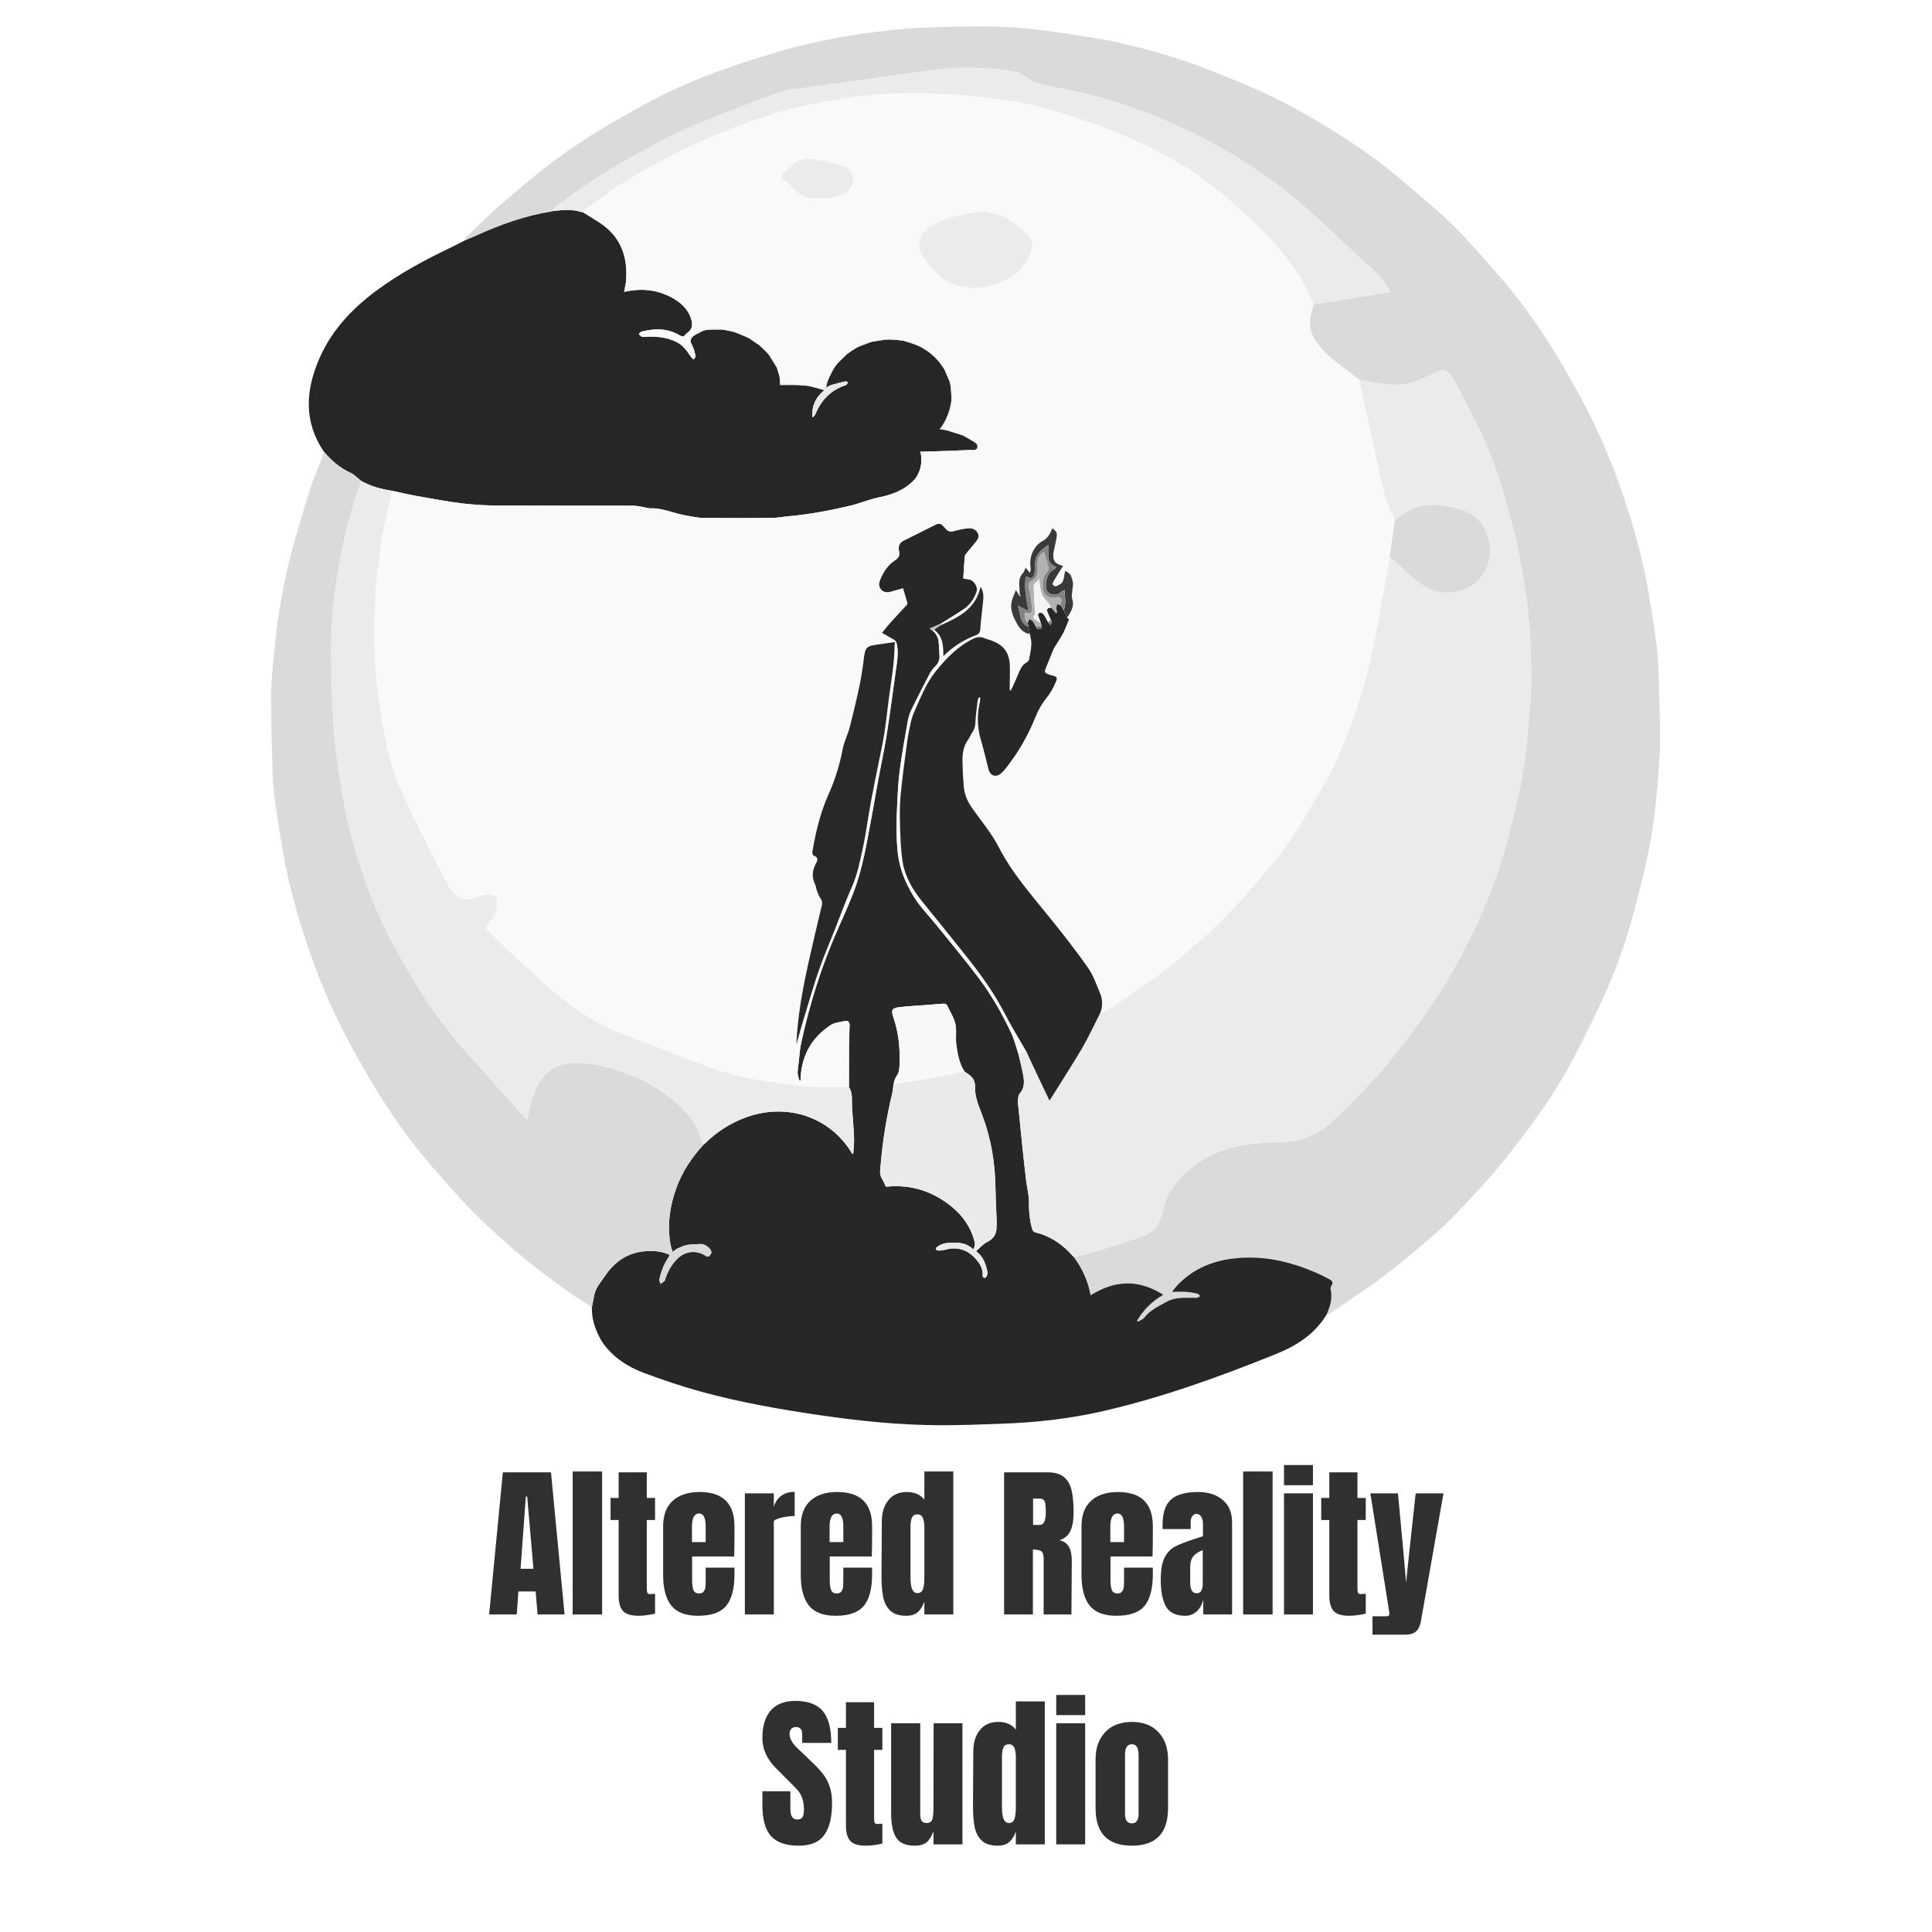 <svg xmlns="http://www.w3.org/2000/svg" xmlns:xlink="http://www.w3.org/1999/xlink" width="1000" zoomAndPan="magnify" viewBox="0 0 750 750" height="1000" preserveAspectRatio="xMidYMid meet" version="1.0"><defs><g/><clipPath id="981af7e6cf"><path d="M 180 10.27 L 644.449 10.27 L 644.449 514 L 180 514 Z M 180 10.27 " clip-rule="nonzero"/></clipPath><clipPath id="e4b6c586bb"><path d="M 229 203 L 518 203 L 518 553.27 L 229 553.27 Z M 229 203 " clip-rule="nonzero"/></clipPath><clipPath id="4e7f05738f"><path d="M 105.199 175 L 277 175 L 277 508 L 105.199 508 Z M 105.199 175 " clip-rule="nonzero"/></clipPath></defs><g clip-path="url(#981af7e6cf)"><path fill="#d9dadb" d="M 180.473 93.309 C 180.664 92.859 180.742 92.309 181.066 91.988 C 183.211 89.863 185.395 87.777 187.578 85.695 C 189.441 83.91 191.254 82.082 193.211 80.422 C 199.375 75.188 205.445 69.832 211.836 64.891 C 217.445 60.547 223.305 56.484 229.297 52.684 C 235.887 48.516 242.711 44.707 249.539 40.902 C 258.906 35.723 268.629 31.328 278.703 27.723 C 287.418 24.555 296.285 21.789 305.195 19.211 C 311.379 17.426 317.711 16.09 324.031 14.852 C 329.477 13.781 334.984 13.012 340.492 12.324 C 345.664 11.672 350.859 11.082 356.062 10.852 C 364.457 10.473 372.871 10.258 381.277 10.258 C 387.449 10.238 393.605 10.543 399.75 11.172 C 407.949 12.062 416.117 13.312 424.262 14.648 C 438.016 16.902 451.414 20.602 464.512 25.32 C 471.797 27.945 478.941 30.977 486.074 34.004 C 496.152 38.281 505.719 43.562 515.059 49.25 C 524.121 54.766 532.918 60.699 541.148 67.434 C 546.387 71.766 551.562 76.176 556.676 80.664 C 560.348 83.902 563.984 87.215 567.34 90.766 C 572.453 96.184 577.367 101.781 582.258 107.418 C 589.656 115.922 596.223 125.062 602.199 134.59 C 606.398 141.281 610.277 148.184 614.047 155.133 C 621.523 168.902 627.328 183.391 632.074 198.305 C 635.418 208.828 638.191 219.508 640.027 230.41 C 641.078 236.664 642.109 242.914 642.934 249.203 C 643.438 253.066 643.742 256.945 643.852 260.84 C 644.152 270.336 644.449 279.836 644.414 289.336 C 644.387 294.941 643.715 300.543 643.293 306.148 C 642.535 315.773 641.129 325.301 639.062 334.73 C 637.523 341.898 635.648 349.004 633.707 356.086 C 631.023 365.918 627.621 375.496 623.504 384.82 C 619.867 393.094 615.766 401.172 611.664 409.234 C 607.312 417.785 602.172 425.906 596.594 433.691 C 592.027 440.062 587.266 446.281 582.305 452.355 C 578.219 457.359 573.801 462.102 569.375 466.816 C 565.688 470.742 561.965 474.684 557.922 478.23 C 551.211 484.102 544.41 489.902 537.309 495.289 C 530.465 500.473 523.223 505.09 516.145 509.938 C 515.797 510.176 515.328 510.234 514.918 510.371 C 516.406 507.113 517.367 503.781 516.457 500.152 C 516.445 499.859 516.527 499.598 516.703 499.359 C 517.527 498.035 517.449 497.395 516.059 496.625 C 514.379 495.699 512.652 494.84 510.895 494.086 C 500.344 489.488 489.414 487.066 477.859 488.672 C 469.602 489.82 462.359 493.098 456.645 499.352 C 456.098 499.949 455.625 500.617 454.934 501.484 C 456.988 501.484 458.715 501.402 460.43 501.512 C 461.906 501.621 463.367 501.848 464.809 502.18 C 465.223 502.273 465.535 502.824 465.895 503.164 C 465.488 503.414 465.066 503.625 464.625 503.805 C 464.309 503.902 463.934 503.805 463.59 503.805 C 459.895 503.855 456.098 503.438 452.723 505.406 C 449.711 507.168 446.418 508.543 444.195 511.477 C 443.633 512.219 442.551 512.562 441.707 513.09 L 441.41 512.652 C 442.621 510.555 444.09 508.66 445.812 506.961 C 447.539 505.262 449.457 503.82 451.57 502.641 C 441.855 496.461 432.629 496.984 423.336 502.828 C 422.312 497.289 420.082 492.285 416.652 487.82 C 417.676 487.656 418.715 487.582 419.707 487.324 C 422.43 486.617 425.16 485.926 427.836 485.066 C 433.379 483.281 438.965 481.602 444.395 479.516 C 445.141 479.234 445.848 478.875 446.512 478.43 C 447.176 477.984 447.777 477.473 448.324 476.887 C 448.867 476.301 449.336 475.664 449.73 474.969 C 450.125 474.273 450.438 473.543 450.66 472.777 C 451.32 470.613 451.605 468.312 452.445 466.227 C 454.762 460.457 458.922 456.078 463.773 452.391 C 471.254 446.707 479.961 444.406 489.172 443.73 C 493.156 443.434 497.18 443.535 501.137 443.043 C 503.879 442.699 506.715 442.023 509.191 440.836 C 513.906 438.582 517.715 434.965 521.465 431.383 C 523.824 429.125 526.031 426.711 528.258 424.32 C 531.629 420.699 535.156 417.203 538.254 413.367 C 543.574 406.762 548.863 400.105 553.73 393.16 C 561.234 382.445 567.555 371.016 573.078 359.133 C 577.137 350.371 580.734 341.43 583.492 332.191 C 585.668 324.875 587.395 317.422 589.148 309.992 C 591.094 301.789 592.25 293.445 592.984 285.055 C 593.531 278.82 594.27 272.582 594.395 266.336 C 594.531 259.32 594.215 252.289 593.84 245.277 C 593.586 240.465 593.082 235.652 592.352 230.887 C 591.32 224.074 590.184 217.27 588.742 210.539 C 587.551 204.953 585.867 199.465 584.336 193.953 C 581.621 184.176 578.242 174.645 573.719 165.539 C 571.695 161.457 569.676 157.375 567.578 153.332 C 566.309 150.875 564.988 148.43 563.527 146.082 C 561.887 143.469 559.613 143.188 556.906 144.664 C 554.453 146.031 551.902 147.191 549.262 148.152 C 545.625 149.445 541.773 149.559 537.977 149.172 C 534.559 148.82 531.184 148.059 527.793 147.48 C 527.004 146.883 526.211 146.289 525.434 145.691 C 520.883 142.18 515.988 139.066 512.309 134.523 C 509.855 131.492 508 128.191 508.484 124.145 C 508.73 122.059 509.453 120.055 509.957 118.012 C 510.355 117.988 510.754 118 511.148 117.938 C 515.316 117.266 519.48 116.578 523.672 115.914 C 528.961 115.07 534.25 114.25 539.746 113.387 C 538.258 110.738 536.77 108.258 534.633 106.258 C 531.027 102.879 527.348 99.574 523.73 96.211 C 519.094 91.902 514.547 87.488 509.84 83.262 C 505.969 79.801 502.082 76.371 497.969 73.23 C 487.094 64.934 475.523 57.754 463.266 51.684 C 458.051 49.098 452.648 46.867 447.25 44.68 C 434.809 39.66 421.977 36.02 408.754 33.762 C 405.25 33.168 401.941 32.254 398.934 30.332 C 397.445 29.383 395.898 28.246 394.234 27.883 C 390.949 27.215 387.633 26.801 384.285 26.633 C 379.797 26.371 375.281 26.219 370.789 26.355 C 367.309 26.461 363.844 27.059 360.371 27.488 C 356.758 27.934 353.152 28.43 349.551 28.922 C 345.895 29.426 342.242 29.953 338.59 30.457 C 333.961 31.094 329.324 31.703 324.699 32.344 C 320.023 32.992 315.348 33.668 310.676 34.336 C 308.246 34.684 305.668 34.633 303.41 35.473 C 293.809 38.977 284.262 42.637 274.77 46.441 C 264.789 50.426 255.258 55.352 245.863 60.559 C 235.324 66.453 225.254 73.055 215.645 80.367 C 215.129 80.754 214.82 81.426 214.418 81.961 C 214.289 82.039 214.156 82.098 214.016 82.137 C 203.859 83.746 194.305 87.215 184.98 91.426 C 183.488 92.094 181.977 92.688 180.473 93.309 Z M 180.473 93.309 " fill-opacity="1" fill-rule="nonzero"/></g><g clip-path="url(#e4b6c586bb)"><path fill="#262727" d="M 416.688 487.82 C 420.117 492.285 422.344 497.289 423.367 502.828 C 432.66 496.984 441.887 496.461 451.602 502.641 C 449.488 503.82 447.57 505.262 445.848 506.961 C 444.121 508.66 442.656 510.555 441.445 512.652 L 441.742 513.09 C 442.582 512.562 443.664 512.219 444.227 511.477 C 446.453 508.543 449.746 507.168 452.758 505.41 C 456.129 503.438 459.926 503.855 463.621 503.805 C 463.969 503.805 464.344 503.898 464.66 503.805 C 465.102 503.625 465.523 503.414 465.926 503.164 C 465.566 502.824 465.258 502.27 464.844 502.18 C 463.398 501.848 461.938 501.621 460.461 501.512 C 458.746 501.402 457.02 501.484 454.969 501.484 C 455.66 500.617 456.133 499.949 456.68 499.352 C 462.391 493.102 469.637 489.824 477.891 488.672 C 489.441 487.066 500.375 489.488 510.93 494.086 C 512.684 494.855 514.414 495.699 516.094 496.625 C 517.48 497.395 517.559 498.035 516.734 499.363 C 516.559 499.598 516.477 499.859 516.492 500.152 C 517.383 503.781 516.438 507.113 514.949 510.371 C 510.328 518 503.23 522.465 495.215 525.688 C 473.352 534.484 451.23 542.504 428.207 547.797 C 415.211 550.777 402.016 552.227 388.711 552.695 C 380.781 552.992 372.844 553.293 364.914 553.273 C 349.316 553.219 333.824 551.641 318.402 549.402 C 302.695 547.117 287.07 544.344 271.758 540.137 C 264.414 538.113 257.176 535.645 250.031 532.988 C 243.781 530.656 238.195 527.098 234.195 521.562 C 233.027 519.941 232.172 518.055 231.391 516.203 C 230.258 513.402 229.719 510.492 229.777 507.473 C 230.074 505.922 230.371 504.363 230.672 502.812 C 231.266 499.836 233.297 497.66 234.938 495.242 C 238.594 489.859 243.426 486.43 250.012 485.773 C 253.48 485.426 256.875 485.688 260.039 487.18 C 259.148 488.734 258.203 490.141 257.539 491.676 C 256.883 493.262 256.371 494.891 256 496.566 C 255.867 497.113 256.246 497.785 256.391 498.398 C 256.93 498.047 257.449 497.668 257.949 497.258 C 258.145 497.082 258.176 496.719 258.27 496.441 C 259.297 493.398 260.82 490.664 263.184 488.438 C 266.23 485.57 270.484 485.227 273.98 487.543 C 274.293 487.754 274.965 487.91 275.141 487.742 C 275.598 487.305 276.172 486.664 276.16 486.117 C 276.129 484.688 273.613 482.84 272.074 482.934 C 270.344 483.035 268.59 482.984 266.891 483.273 C 265.562 483.508 264.281 484.109 263.023 484.656 C 262.406 484.926 261.898 485.441 261.125 485.996 C 260.797 484.855 260.414 483.914 260.234 482.898 C 258.988 475.32 260.023 467.988 262.684 460.836 C 265 454.605 268.637 449.223 273.102 444.359 C 273.363 444.137 273.641 443.926 273.883 443.688 C 278.215 439.422 283.219 436.195 288.895 434.016 C 305.203 427.762 322.047 433.527 330.516 447.383 C 330.602 447.574 330.664 447.773 330.703 447.98 L 331.23 447.723 C 331.348 445.66 331.629 443.59 331.527 441.535 C 331.363 437.391 330.934 433.258 330.734 429.117 C 330.621 426.684 331.031 424.195 329.543 422.004 C 329.543 416.895 329.543 411.785 329.57 406.676 C 329.59 403.801 329.695 400.926 329.789 398.043 C 329.828 396.754 329.191 396.102 327.977 396.363 C 326.07 396.777 323.914 396.961 322.371 397.977 C 315.176 402.766 311.234 409.555 310.809 418.273 C 310.789 418.68 310.773 419.086 310.75 419.492 L 310.336 419.551 C 310.086 418.582 309.664 417.621 309.625 416.645 C 309.574 415.434 309.832 414.203 309.973 412.98 C 310.297 410.281 310.414 407.531 310.992 404.887 C 314.207 390.109 318.656 375.707 324.723 361.844 C 326.926 356.816 329.219 351.82 331.203 346.703 C 335 336.922 336.531 326.57 338.484 316.336 C 339.379 311.723 340.102 307.078 340.953 302.461 C 341.996 296.824 343.246 291.219 344.141 285.559 C 345.465 277.145 346.566 268.703 347.742 260.27 C 348.23 256.742 348.93 253.207 348.016 249.652 C 347.848 249.125 347.527 248.711 347.055 248.41 C 345.523 247.457 343.93 246.602 342.316 245.684 C 343.504 244.219 344.566 242.84 345.727 241.551 C 347.734 239.316 349.816 237.145 351.84 234.93 C 352.074 234.691 352.188 234.41 352.172 234.078 C 351.66 232.195 351.086 230.328 350.508 228.395 C 348.723 228.898 347.113 229.367 345.496 229.809 C 344.203 230.16 343.008 229.93 342.082 228.934 C 341.156 227.941 340.996 226.766 341.488 225.484 C 342.703 222.258 344.492 219.426 347.406 217.508 C 348.793 216.598 349.375 215.66 348.992 213.953 C 348.633 212.344 348.941 210.781 350.68 209.918 C 354.887 207.824 359.094 205.719 363.297 203.609 C 364.352 203.082 365.289 203.191 366.082 204.133 C 366.43 204.551 366.836 204.922 367.188 205.32 C 368.016 206.309 368.973 206.512 370.234 206.172 C 371.992 205.664 373.777 205.301 375.594 205.082 C 377.098 204.914 378.586 205.254 379.461 206.742 C 380.277 208.133 379.695 209.32 378.805 210.41 C 377.68 211.789 376.496 213.121 375.383 214.512 C 374.996 214.992 374.539 215.57 374.492 216.137 C 374.238 218.914 374.109 221.699 373.934 224.566 C 374.527 224.668 375.363 224.824 376.191 224.941 C 377.961 225.199 379.762 227.754 379.117 229.684 C 378.207 232.379 376.715 234.629 374.457 236.23 C 371.48 238.316 368.32 240.152 365.23 242.094 L 360.832 244.047 L 362.027 244.828 C 362.738 245.383 363.305 246.062 363.719 246.867 C 364.137 247.672 364.367 248.527 364.406 249.43 C 364.543 251.215 364.668 252.977 364.73 254.75 C 364.754 255.457 364.637 256.133 364.371 256.789 C 364.109 257.441 363.723 258.016 363.219 258.504 C 362.332 259.383 361.578 260.359 360.957 261.441 C 358.637 265.848 356.375 270.293 354.18 274.777 C 353.395 276.273 352.832 277.852 352.48 279.508 C 351.312 285.977 350.164 292.453 349.293 298.969 C 348.695 303.371 348.5 307.84 348.289 312.285 C 347.992 318.652 347.816 324.992 348.559 331.395 C 349.266 337.516 351.605 342.91 354.668 347.949 C 357.137 352.012 360.617 355.477 363.613 359.215 C 369.039 365.965 374.625 372.613 379.824 379.516 C 384.855 386.207 389.031 393.477 392.578 401.062 C 393.77 403.641 394.449 406.465 395.359 409.172 C 396.008 412.012 396.785 414.832 397.27 417.691 C 397.672 420.074 397.707 422.457 395.848 424.539 C 395.234 425.23 395.238 426.562 395.156 427.617 C 395.086 428.488 395.312 429.379 395.398 430.266 C 395.902 435.324 396.387 440.387 396.918 445.449 C 397.383 449.867 397.879 454.281 398.406 458.691 C 398.723 461.281 399.449 463.863 399.438 466.434 C 399.41 470.129 399.691 473.738 400.754 477.27 C 400.887 477.703 401.352 478.266 401.738 478.363 C 407.82 479.805 412.652 483.176 416.688 487.82 Z M 374.422 415.969 C 372.312 412.781 371.715 409.105 371.219 405.441 C 370.938 403.359 371.234 401.211 371.098 399.105 C 370.875 395.738 368.918 393.008 367.527 390.074 C 367.395 389.777 366.715 389.605 366.301 389.629 C 364.133 389.746 361.973 389.953 359.809 390.121 C 356.168 390.418 352.516 390.551 348.898 391.016 C 346.246 391.344 345.852 392.207 346.75 394.789 C 348.684 400.371 349.379 406.129 349.211 412.004 C 349.152 414.055 349.293 416.133 347.902 417.957 C 347.309 418.727 347.191 419.836 346.852 420.789 C 346.68 422.062 346.609 423.355 346.316 424.598 C 344.145 433.547 342.672 442.609 341.891 451.785 C 341.738 453.656 341.215 455.621 342.309 457.461 C 342.902 458.457 343.336 459.547 343.871 460.652 C 344.078 460.652 344.375 460.629 344.668 460.605 C 353.984 459.801 362.207 462.555 369.398 468.402 C 373.566 471.793 376.605 476.027 378.117 481.258 C 378.484 482.531 378.684 483.789 377.758 484.977 C 375.863 483.062 373.496 482.406 370.871 482.41 C 368.316 482.41 365.746 482.363 363.641 484.176 C 363.469 484.324 363.211 484.605 363.258 484.711 C 363.383 484.988 363.641 485.41 363.852 485.418 C 364.68 485.5 365.5 485.453 366.316 485.273 C 368.43 484.676 370.434 484.379 372.707 484.902 C 375.059 485.426 376.844 486.703 378.34 488.25 C 380.125 490.09 381.648 492.297 381.434 495.164 C 381.445 495.512 381.594 495.789 381.883 495.984 C 382.109 496.102 382.684 496.008 382.773 495.832 C 383.07 495.281 383.445 494.605 383.344 494.047 C 382.746 490.91 381.855 487.891 378.879 485.691 C 380.402 484.391 381.594 482.93 383.133 482.168 C 385.766 480.863 386.926 478.941 386.848 476.105 C 386.848 475.715 386.934 475.316 386.922 474.914 C 386.754 470.266 386.492 465.625 386.418 460.977 C 386.262 451.191 384.668 441.684 381.145 432.535 C 379.773 428.965 378.285 425.465 378.516 421.52 C 378.5 421.074 378.43 420.637 378.297 420.207 C 377.875 418.035 376.016 417.129 374.438 415.969 Z M 374.422 415.969 " fill-opacity="1" fill-rule="nonzero"/></g><path fill="#262626" d="M 180.473 93.309 C 181.961 92.684 183.484 92.094 184.961 91.426 C 194.281 87.215 203.84 83.746 213.992 82.137 C 214.137 82.102 214.273 82.043 214.402 81.969 L 218.27 81.555 L 220.082 81.504 L 223.332 81.703 L 223.949 81.848 L 226.5 82.504 C 228.633 83.836 230.797 85.125 232.898 86.508 C 240.934 91.809 243.754 99.531 243.074 108.816 C 242.965 110.273 242.574 111.707 242.285 113.309 C 242.836 113.203 243.305 113.109 243.773 113.012 C 250.273 111.82 256.418 112.766 262.07 116.262 C 265.102 118.137 267.426 120.676 268.43 124.207 C 268.992 126.195 268.68 127.938 266.848 129.188 C 266.559 129.387 266.309 129.625 266.102 129.91 C 265.508 130.758 264.875 130.785 263.98 130.246 C 259.219 127.375 254.16 127.43 248.977 128.758 C 248.598 128.852 248.324 129.375 248.004 129.699 C 248.363 130.035 248.668 130.52 249.09 130.668 C 249.574 130.84 250.168 130.746 250.711 130.723 C 254.859 130.535 258.852 130.859 262.699 132.809 C 265.312 134.125 266.727 136.297 268.25 138.52 C 268.547 138.891 268.875 139.234 269.227 139.551 C 269.527 139.137 270.121 138.656 270.035 138.32 C 269.738 136.906 269.414 135.441 268.754 134.172 C 267.828 132.387 267.75 131.953 269.164 130.379 L 273.031 128.352 L 273.629 128.215 L 274.52 128.051 L 275.117 127.988 L 279.906 127.914 L 281.094 128.035 L 284.668 128.777 L 285.262 128.953 L 290.32 131.055 L 291.062 131.457 L 294.801 134.023 L 295.27 134.422 L 298.023 137.129 L 298.438 137.641 L 301.527 142.625 L 301.785 143.293 C 302.047 144.188 302.312 145.078 302.578 145.973 L 302.793 147.461 L 302.793 149.461 L 309.047 149.461 L 309.941 149.484 L 313.496 149.781 L 314.094 149.836 L 320 151.445 C 316.449 154.422 315.02 157.855 315.379 162.055 C 315.953 161.688 316.371 161.191 316.641 160.566 C 318.895 155.145 322.664 151.359 328.316 149.527 C 328.684 149.41 328.914 148.867 329.211 148.52 C 328.895 148.344 328.535 147.961 328.273 148.02 C 326.426 148.434 324.594 148.895 322.777 149.426 C 322.121 149.617 321.531 150.023 320.695 150.461 C 321.117 147.371 322.625 145.102 323.875 142.703 L 323.969 142.66 L 323.969 142.562 L 324.75 141.5 L 325.137 141.008 L 328.812 137.406 L 328.922 137.406 L 328.961 137.309 L 331.043 135.863 L 332.414 135.055 L 333.418 134.539 L 337.883 132.84 L 338.477 132.66 L 343.871 131.832 L 345.332 131.781 L 349.824 132.129 L 350.418 132.23 L 351.016 132.355 L 351.609 132.504 L 355.777 133.934 L 357.035 134.484 L 357.855 134.918 L 357.922 135.012 L 358.039 135.012 L 359.344 135.812 L 359.391 135.914 L 359.5 135.914 L 360.238 136.426 L 360.734 136.789 L 361.43 137.348 L 362.844 138.582 L 364.43 140.281 L 364.457 140.312 L 366.195 142.695 L 366.555 143.289 L 368.605 148.055 L 368.75 148.648 L 368.91 149.246 L 369.027 149.84 L 369.359 154.332 C 369.324 154.93 369.289 155.523 369.258 156.121 C 368.594 159.848 367.336 163.344 364.836 166.594 L 366.801 166.891 L 367.695 167.074 L 373.051 168.75 L 373.734 168.977 L 378.109 171.48 C 378.121 171.598 378.184 171.641 378.297 171.609 L 378.992 172.184 L 379.43 172.777 C 379.43 173.184 379.41 173.586 379.395 173.988 L 379 174.391 L 378.172 174.75 L 376.879 174.664 L 367.355 175.055 L 366.492 175.082 L 361.73 175.25 L 359.035 175.316 L 357.203 175.316 C 357.367 176 357.48 176.469 357.594 176.938 C 357.594 177.941 357.594 178.945 357.594 179.949 C 357.457 180.645 357.312 181.34 357.172 182.035 C 357.059 182.355 356.949 182.676 356.84 183 C 356.609 183.469 356.383 183.938 356.156 184.41 L 355.715 185.203 L 355.242 185.879 C 351.539 190.047 346.695 191.953 341.379 193.023 C 339.355 193.43 337.379 194.102 335.391 194.691 C 334.02 195.094 332.68 195.645 331.293 195.984 C 322.824 198.07 314.273 199.699 305.57 200.449 C 303.602 200.625 301.637 201.047 299.668 201.047 C 290.738 201.113 281.809 201.133 272.879 201.047 C 270.777 201.023 268.68 200.473 266.582 200.152 C 261.852 199.445 257.438 197.156 252.52 197.32 C 251.602 197.352 250.676 196.988 249.746 196.844 C 248.438 196.641 247.125 196.312 245.812 196.309 C 228.656 196.273 211.5 196.34 194.348 196.25 C 189.488 196.262 184.645 196 179.816 195.461 C 173.777 194.742 167.785 193.598 161.789 192.535 C 158.578 191.969 155.402 191.195 152.211 190.512 C 148.047 189.875 144 188.816 140.281 186.734 C 138.883 185.652 137.625 184.266 136.059 183.543 C 131.93 181.629 128.617 178.781 125.742 175.348 C 117.844 163.734 118.621 151.598 123.879 139.383 C 128.605 128.402 136.547 119.941 146.031 112.887 C 155.312 105.996 165.473 100.637 175.859 95.664 C 177.418 94.918 178.938 94.098 180.473 93.309 Z M 180.473 93.309 " fill-opacity="1" fill-rule="nonzero"/><g clip-path="url(#4e7f05738f)"><path fill="#d9dadb" d="M 125.758 175.367 C 128.641 178.801 131.941 181.648 136.074 183.562 C 137.641 184.289 138.898 185.672 140.297 186.754 C 139.301 189.598 138.164 192.414 137.34 195.293 C 135.906 200.32 134.488 205.359 133.395 210.477 C 132.137 216.348 131.047 222.27 130.242 228.215 C 129.484 233.773 128.984 239.387 128.754 244.992 C 128.5 250.945 128.605 256.949 128.703 262.926 C 128.793 268.066 129.027 273.199 129.301 278.332 C 129.516 282.371 129.715 286.422 130.23 290.426 C 131.055 296.812 132.086 303.18 133.129 309.539 C 134.699 319.109 137.297 328.434 140.336 337.617 C 143.625 347.527 147.555 357.199 152.559 366.383 C 155.832 372.375 159.129 378.355 162.762 384.125 C 168.75 393.574 175.512 402.441 183.039 410.719 C 187.438 415.598 191.828 420.484 196.211 425.383 C 198.418 427.852 200.582 430.355 202.789 432.828 C 203.328 433.422 203.953 433.945 204.68 434.629 C 204.793 434.172 204.844 433.992 204.879 433.809 C 205.797 429.258 206.785 424.742 209.113 420.625 C 211.969 415.562 216.273 413.027 222.02 412.766 C 229.93 412.402 237.41 414.41 244.637 417.234 C 252.523 420.328 259.633 424.766 265.527 430.984 C 268.895 434.559 271.289 438.609 272.441 443.398 C 272.527 443.75 272.883 444.035 273.113 444.352 C 268.648 449.207 265.004 454.598 262.695 460.828 C 260.035 467.973 259 475.312 260.246 482.887 C 260.41 483.887 260.793 484.848 261.141 485.988 C 261.91 485.43 262.418 484.914 263.035 484.648 C 264.289 484.102 265.566 483.5 266.902 483.266 C 268.602 482.969 270.355 483.023 272.086 482.922 C 273.625 482.836 276.141 484.676 276.172 486.105 C 276.172 486.652 275.609 487.297 275.152 487.734 C 274.98 487.902 274.305 487.734 273.992 487.535 C 270.496 485.207 266.254 485.551 263.195 488.43 C 260.832 490.656 259.309 493.391 258.281 496.43 C 258.188 496.711 258.156 497.074 257.961 497.25 C 257.461 497.66 256.941 498.039 256.402 498.391 C 256.258 497.773 255.879 497.105 256.012 496.555 C 256.371 494.875 256.879 493.238 257.527 491.645 C 258.191 490.109 259.148 488.703 260.027 487.145 C 256.863 485.656 253.48 485.395 250 485.742 C 243.414 486.398 238.582 489.824 234.926 495.211 C 233.285 497.625 231.258 499.793 230.66 502.781 C 230.359 504.332 230.062 505.887 229.766 507.438 C 226.664 505.434 223.484 503.535 220.48 501.391 C 215.949 498.152 211.492 494.816 207.105 491.379 C 203.395 488.453 199.777 485.402 196.258 482.23 C 191.629 478.062 186.953 473.926 182.641 469.445 C 177.367 463.977 172.387 458.223 167.398 452.477 C 159.996 443.977 153.434 434.836 147.457 425.309 C 143.258 418.625 139.383 411.723 135.609 404.766 C 128.109 390.961 122.289 376.426 117.539 361.473 C 114.211 350.996 111.449 340.367 109.629 329.512 C 108.586 323.262 107.547 317.008 106.727 310.723 C 106.219 306.863 105.91 302.984 105.801 299.09 C 105.5 289.5 105.203 279.898 105.242 270.305 C 105.266 264.75 105.84 259.188 106.387 253.648 C 106.953 247.879 107.539 242.09 108.52 236.383 C 109.711 229.453 111.035 222.527 112.793 215.727 C 115.004 207.188 117.598 198.758 120.25 190.328 C 121.629 185.957 123.5 181.742 125.129 177.453 C 125.391 176.801 125.551 176.074 125.758 175.367 Z M 125.758 175.367 " fill-opacity="1" fill-rule="nonzero"/></g><path fill="#f8f9fa" d="M 302.77 147.469 L 302.559 145.98 C 302.293 145.09 302.027 144.195 301.766 143.301 L 301.508 142.633 C 301.109 140.574 300.152 138.871 298.418 137.648 L 298.004 137.141 L 295.246 134.43 L 294.781 134.031 L 291.043 131.453 L 290.297 131.051 C 288.945 129.562 287.145 129.145 285.238 128.953 L 284.645 128.777 C 283.582 127.938 282.414 127.586 281.07 128.031 L 279.879 127.914 C 278.277 127.332 276.68 127.168 275.09 127.984 L 274.496 128.051 L 273.605 128.211 L 273.008 128.352 C 271.223 128.109 269.816 128.84 269.141 130.379 C 267.727 131.949 267.805 132.387 268.73 134.172 C 269.391 135.438 269.707 136.902 270.012 138.316 C 270.086 138.656 269.492 139.133 269.203 139.547 C 268.852 139.23 268.523 138.887 268.227 138.516 C 266.703 136.293 265.289 134.121 262.676 132.805 C 258.828 130.867 254.836 130.543 250.688 130.719 C 250.145 130.742 249.551 130.836 249.066 130.664 C 248.645 130.516 248.336 130.031 247.98 129.695 C 248.301 129.371 248.574 128.852 248.949 128.754 C 254.125 127.426 259.203 127.367 263.957 130.242 C 264.852 130.781 265.473 130.754 266.078 129.906 C 266.285 129.625 266.535 129.383 266.824 129.184 C 268.652 127.934 268.965 126.191 268.402 124.203 C 267.402 120.672 265.078 118.137 262.047 116.258 C 256.391 112.766 250.25 111.816 243.75 113.008 C 243.277 113.094 242.812 113.188 242.262 113.305 C 242.559 111.703 242.941 110.27 243.047 108.812 C 243.73 99.531 240.918 91.809 232.871 86.504 C 230.773 85.121 228.609 83.824 226.477 82.5 C 226.723 82.082 226.871 81.535 227.227 81.273 C 231.57 78.105 235.801 74.738 240.355 71.898 C 246.848 67.848 253.449 63.953 260.246 60.434 C 266.496 57.184 273.004 54.375 279.512 51.633 C 284.465 49.551 289.551 47.75 294.648 46.031 C 299.555 44.383 304.473 42.695 309.531 41.566 C 316.727 39.969 324.004 38.664 331.305 37.629 C 337.066 36.844 342.852 36.359 348.664 36.176 C 353.945 35.984 359.25 36.262 364.543 36.426 C 368.043 36.535 371.543 36.691 375.027 37.023 C 380.02 37.508 385 38.117 389.973 38.785 C 398.691 39.957 407.172 42.219 415.531 44.887 C 424.863 47.863 434.039 51.293 442.859 55.57 C 448.145 58.137 453.457 60.703 458.496 63.715 C 468.066 69.441 476.516 76.691 484.652 84.258 C 492.59 91.645 500.09 99.477 505.516 108.996 C 507.172 111.898 508.492 114.992 509.98 117.996 C 509.477 120.039 508.754 122.055 508.508 124.125 C 508.023 128.176 509.879 131.477 512.332 134.508 C 516.012 139.051 520.906 142.16 525.457 145.676 C 526.234 146.27 527.027 146.867 527.816 147.461 C 527.801 147.711 527.809 147.957 527.844 148.203 C 529.656 156.562 531.477 164.926 533.297 173.285 C 534.734 179.82 536.027 186.387 537.742 192.852 C 538.574 195.992 540.227 198.922 541.512 201.941 L 539.449 216.512 C 539.449 216.711 539.438 216.91 539.41 217.105 C 537.711 226.555 536.09 236.012 534.285 245.438 C 532.359 255.52 529.973 265.488 526.656 275.211 C 523.195 285.395 519.219 295.367 513.91 304.734 C 509.918 311.773 505.785 318.754 501.32 325.5 C 498.176 330.262 494.516 334.711 490.824 339.074 C 486.039 344.73 481.129 350.289 476.008 355.633 C 472.184 359.625 468.023 363.312 463.852 366.945 C 459.352 370.863 454.801 374.75 450.02 378.312 C 444.039 382.758 437.816 386.891 431.66 391.086 C 430.172 392.098 428.492 392.816 426.898 393.672 C 427.508 392.375 427.824 391.008 427.848 389.574 C 427.871 388.137 427.594 386.762 427.023 385.449 C 425.629 382.172 424.488 378.699 422.492 375.828 C 418.086 369.504 413.328 363.414 408.5 357.395 C 401.117 348.164 393.18 339.434 387.695 328.766 C 384.961 323.441 380.984 318.746 377.496 313.82 C 375.707 311.297 374.457 308.578 374.184 305.516 C 373.883 302.219 373.719 298.906 373.656 295.598 C 373.594 292.617 373.996 289.688 375.82 287.133 C 376.566 286.09 377.047 284.867 377.75 283.793 C 378.496 282.664 378.617 281.48 378.684 280.16 C 378.828 277.359 379.219 274.566 379.555 271.777 C 379.602 271.387 379.91 271.031 380.098 270.66 L 380.523 270.77 C 380.555 271.129 380.555 271.488 380.523 271.848 C 380.344 272.918 380.074 273.977 379.93 275.051 C 379.305 279.328 379.637 283.531 380.926 287.656 C 382.008 291.25 382.793 294.934 383.746 298.57 C 384.473 301.344 386.824 301.961 388.898 299.953 C 389.398 299.473 389.867 298.965 390.305 298.426 C 395.18 292.305 399.07 285.613 401.973 278.344 C 403.07 275.57 404.559 273.02 406.438 270.695 C 407.773 268.98 408.867 267.113 409.711 265.105 C 410.699 262.867 410.484 262.68 408.188 262.129 C 407.852 262.047 407.523 261.949 407.199 261.832 C 405.508 261.219 405.371 260.828 406.055 259.188 C 407.027 256.867 407.922 254.512 408.895 252.195 C 409.215 251.531 409.582 250.891 409.992 250.277 C 410.934 248.727 411.98 247.23 412.801 245.617 C 413.641 243.953 414.266 242.176 415 240.414 L 414.277 239.766 C 414.516 239.398 414.77 239.035 415 238.656 C 416.191 236.715 417.082 234.785 416.211 232.367 C 415.914 231.52 416.211 230.445 416.27 229.48 C 416.34 228.305 416.695 227.098 416.484 225.977 C 416.152 224.242 415.699 222.402 413.508 221.645 C 413.402 222.168 413.336 222.539 413.25 222.91 C 413 223.949 412.988 225.168 412.414 225.984 C 411.84 226.801 410.766 227.234 409.816 227.605 C 409.543 227.715 408.523 226.875 408.578 226.699 C 408.883 225.867 409.277 225.078 409.77 224.34 C 410.703 222.789 411.676 221.258 412.68 219.637 C 409.703 218.879 408.898 217.98 408.887 215.5 C 408.914 214.809 409.016 214.129 409.184 213.457 C 409.551 211.621 410.047 209.801 410.277 207.949 C 410.438 206.637 409.574 205.762 408.465 205.047 C 407.676 207.379 406.562 209.109 404.449 210.18 C 403.484 210.664 402.637 211.559 401.977 212.445 C 400.215 214.828 399.637 217.523 400.121 220.465 C 400.207 220.996 399.984 221.582 399.863 222.41 L 398.145 220.328 C 397.715 221.246 397.547 221.984 397.125 222.449 C 395.727 223.938 395.566 225.676 395.719 227.559 C 395.801 228.594 395.812 229.645 395.859 230.672 L 395.562 230.91 L 394.371 229.047 C 393.758 230.625 393.18 231.816 392.832 233.07 C 391.965 236.109 393.129 238.934 394.461 241.453 C 395.562 243.539 396.957 245.781 399.816 246.07 C 400.023 247.402 400.453 248.75 400.387 250.074 C 400.293 252.031 399.887 253.984 399.516 255.922 C 399.383 256.441 399.086 256.836 398.625 257.113 C 397.281 257.84 396.457 258.941 395.887 260.305 C 395.137 262.094 394.359 263.852 393.574 265.613 C 393.203 266.441 392.777 267.242 392.383 268.055 L 391.984 267.969 C 391.984 267.406 391.984 266.844 391.984 266.281 C 392.008 263.848 392.082 261.418 392.047 258.988 C 391.961 253.332 389.789 250.352 384.43 248.465 C 383.684 248.203 382.883 248.074 382.172 247.738 C 380.637 247.02 379.176 247.281 377.762 247.973 C 371.832 250.871 367.391 255.512 363.309 260.531 C 359.645 265.074 357.535 270.434 355.211 275.691 C 354.574 277.031 354.066 278.422 353.695 279.859 C 353.055 282.703 352.48 285.578 352.094 288.465 C 351.184 295.223 350.25 301.984 349.617 308.77 C 349.242 312.754 349.277 316.809 349.402 320.801 C 349.547 325.391 349.668 330.031 350.391 334.543 C 351.316 340.32 354.258 345.312 357.891 349.852 C 363.992 357.473 370.211 365.004 376.246 372.68 C 381.332 379.137 386.07 385.832 389.871 393.172 C 392.531 398.305 395.582 403.238 398.461 408.262 L 395.359 409.172 C 394.449 406.465 393.785 403.641 392.582 401.062 C 389.035 393.477 384.844 386.207 379.828 379.516 C 374.625 372.598 369.043 365.965 363.617 359.215 C 360.605 355.477 357.141 352.012 354.668 347.949 C 351.609 342.91 349.266 337.527 348.562 331.395 C 347.82 324.992 347.988 318.652 348.293 312.285 C 348.504 307.84 348.703 303.371 349.293 298.969 C 350.168 292.453 351.316 285.977 352.484 279.508 C 352.832 277.852 353.398 276.273 354.18 274.777 C 356.375 270.293 358.637 265.848 360.969 261.441 C 361.586 260.359 362.34 259.383 363.227 258.504 C 363.73 258.016 364.113 257.441 364.375 256.793 C 364.637 256.141 364.754 255.461 364.73 254.758 C 364.668 252.973 364.543 251.211 364.406 249.438 C 364.367 248.535 364.137 247.68 363.723 246.871 C 363.305 246.066 362.742 245.387 362.027 244.828 L 362.672 244.492 C 366.059 246.996 366.242 250.699 366.219 254.711 C 369.875 251.051 374.133 248.328 378.992 246.547 C 379.922 246.199 380.508 245.457 380.582 244.184 C 380.77 240.836 381.223 237.504 381.582 234.164 C 381.82 231.973 382.031 229.789 380.656 227.824 C 378.82 236.23 372.266 239.609 365.367 242.641 L 365.27 242.086 C 368.355 240.145 371.52 238.32 374.496 236.223 C 376.754 234.629 378.246 232.375 379.156 229.672 C 379.805 227.742 378 225.188 376.23 224.934 C 375.402 224.812 374.578 224.66 373.969 224.559 C 374.148 221.691 374.27 218.902 374.531 216.125 C 374.582 215.562 375.039 214.984 375.422 214.5 C 376.531 213.109 377.719 211.781 378.844 210.402 C 379.734 209.312 380.332 208.125 379.5 206.734 C 378.629 205.246 377.141 204.906 375.633 205.07 C 373.816 205.293 372.031 205.656 370.273 206.164 C 369.008 206.516 368.055 206.297 367.227 205.312 C 366.875 204.895 366.469 204.527 366.117 204.121 C 365.328 203.18 364.391 203.074 363.336 203.602 C 359.129 205.703 354.922 207.805 350.715 209.91 C 348.98 210.773 348.672 212.332 349.031 213.945 C 349.414 215.648 348.828 216.586 347.445 217.5 C 344.531 219.418 342.738 222.262 341.527 225.477 C 341.039 226.758 341.203 227.934 342.121 228.926 C 343.039 229.918 344.238 230.148 345.535 229.797 C 347.152 229.359 348.762 228.906 350.547 228.387 C 351.125 230.32 351.699 232.188 352.211 234.066 C 352.227 234.398 352.113 234.684 351.879 234.918 C 349.855 237.137 347.773 239.309 345.766 241.543 C 344.605 242.828 343.555 244.223 342.352 245.676 C 343.969 246.594 345.562 247.449 347.094 248.402 C 347.566 248.699 347.887 249.113 348.055 249.645 C 348.973 253.199 348.27 256.734 347.777 260.258 C 346.605 268.691 345.504 277.137 344.176 285.547 C 343.285 291.203 342.035 296.812 340.992 302.453 C 340.141 307.07 339.402 311.715 338.523 316.328 C 336.57 326.562 335.039 336.914 331.242 346.695 C 329.258 351.809 326.961 356.816 324.762 361.836 C 318.695 375.707 314.246 390.102 311.031 404.879 C 310.453 407.523 310.336 410.273 310.012 412.973 C 309.871 414.191 309.613 415.422 309.664 416.637 C 309.703 417.609 310.121 418.574 310.375 419.539 L 310.789 419.484 C 310.809 419.074 310.828 418.672 310.848 418.266 C 311.273 409.547 315.215 402.758 322.41 397.969 C 323.953 396.941 326.109 396.777 328.012 396.355 C 329.223 396.094 329.867 396.742 329.824 398.031 C 329.734 400.906 329.629 403.777 329.609 406.668 C 329.57 411.777 329.586 416.883 329.582 421.996 C 321.973 421.973 314.348 422.27 306.781 421.102 C 301.383 420.277 295.93 419.727 290.594 418.605 C 281.492 416.691 272.762 413.516 264.125 410.09 C 258.016 407.672 251.957 405.086 245.742 402.969 C 233.996 398.969 223.719 392.547 214.375 384.539 C 209.836 380.668 205.504 376.523 201.09 372.488 C 199.34 370.887 197.578 369.289 195.887 367.621 C 193.336 365.109 190.84 362.535 188.277 359.938 C 188.875 359.297 189.195 358.914 189.555 358.586 C 192.164 356.203 193.004 353.168 192.977 349.781 C 192.977 348.566 192.539 347.73 191.176 347.477 C 189.43 347.16 187.801 347.113 186.141 347.957 C 185.031 348.516 183.859 348.867 182.625 349.016 C 178.566 349.492 175.945 347.227 174.125 343.988 C 171.777 339.82 169.586 335.535 167.434 331.246 C 164.281 324.965 161.18 318.66 158.129 312.332 C 154.645 305.094 151.809 297.586 150.176 289.727 C 148.707 282.652 147.582 275.492 146.605 268.332 C 145.922 263.492 145.527 258.629 145.414 253.746 C 145.199 243.117 145.195 232.473 146.551 221.887 C 147.031 218.129 147.469 214.367 148 210.617 C 148.34 208.234 148.734 205.852 149.246 203.492 C 150.191 199.16 151.234 194.855 152.238 190.535 C 155.43 191.219 158.605 191.992 161.816 192.559 C 167.812 193.621 173.805 194.766 179.844 195.484 C 184.672 196.023 189.516 196.285 194.375 196.273 C 211.527 196.363 228.684 196.297 245.836 196.332 C 247.148 196.332 248.461 196.664 249.773 196.867 C 250.699 197.012 251.629 197.375 252.547 197.344 C 257.465 197.18 261.875 199.469 266.609 200.176 C 268.691 200.488 270.805 201.039 272.906 201.07 C 281.836 201.172 290.766 201.152 299.695 201.07 C 301.664 201.07 303.629 200.641 305.598 200.477 C 314.297 199.711 322.863 198.094 331.32 196.008 C 332.707 195.668 334.047 195.117 335.418 194.715 C 337.406 194.117 339.383 193.453 341.406 193.047 C 346.723 191.977 351.566 190.07 355.27 185.902 L 355.762 185.207 L 356.203 184.414 C 356.43 183.945 356.66 183.473 356.887 183.004 C 356.996 182.684 357.105 182.359 357.219 182.039 C 357.359 181.348 357.516 180.652 357.641 179.957 C 357.641 178.953 357.641 177.949 357.641 176.941 C 358.121 176.402 358.602 175.863 359.082 175.324 L 361.777 175.254 L 366.539 175.086 L 367.402 175.062 C 367.977 175.195 368.555 175.449 369.125 175.441 C 370.582 175.414 372.039 175.305 373.492 175.16 C 374.637 175.047 375.773 174.836 376.914 174.672 L 378.207 174.754 L 379.035 174.398 L 379.434 173.996 C 380.18 173.609 380.16 173.207 379.465 172.781 L 379.027 172.188 L 378.328 171.645 C 378.215 171.672 378.152 171.633 378.141 171.516 C 377.082 169.977 375.5 169.363 373.77 169.008 L 373.082 168.781 L 367.727 167.109 L 366.832 166.922 L 365.895 166.137 C 366.613 164.746 367.418 163.492 367.922 162.129 C 368.641 160.203 369.848 158.355 369.27 156.133 C 369.301 155.535 369.336 154.941 369.371 154.344 C 370.219 152.777 369.75 151.305 369.039 149.852 L 368.922 149.258 L 368.762 148.66 L 368.621 148.066 C 368.668 146.164 367.844 144.637 366.566 143.301 L 366.207 142.707 L 364.469 140.324 L 364.445 140.297 L 362.855 138.594 L 361.43 137.348 L 360.742 136.801 L 360.242 136.426 L 359.504 135.914 L 359.395 135.914 L 359.344 135.816 L 358.043 135.016 L 357.926 135.016 L 357.855 134.922 L 357.039 134.488 L 355.777 133.934 C 354.633 132.746 353.199 132.422 351.609 132.504 L 351.016 132.355 L 350.418 132.23 L 349.824 132.129 C 348.363 131.531 346.902 130.973 345.332 131.781 L 343.871 131.832 C 343.742 131.699 343.574 131.43 343.492 131.453 C 341.82 131.828 340.152 132.242 338.488 132.645 L 337.891 132.82 C 336.125 132.664 334.703 133.391 333.426 134.523 L 332.422 135.039 L 331.074 135.859 L 328.988 137.305 L 328.949 137.402 L 328.844 137.402 L 325.164 141.004 L 324.773 141.516 L 323.992 142.574 L 323.992 142.676 L 323.898 142.719 C 323.418 143.312 322.793 143.828 322.484 144.504 C 321.5 146.637 320.637 148.82 319.695 151.055 C 319.309 150.855 318.906 150.699 318.484 150.582 C 317.035 150.305 315.578 150.082 314.121 149.84 L 313.527 149.785 C 312.418 148.773 311.184 149.273 309.973 149.484 L 309.078 149.465 C 308.672 149.297 308.273 149 307.867 148.984 C 306.34 148.93 304.809 148.961 303.383 148.961 C 303.113 148.332 302.945 147.895 302.77 147.469 Z M 309.141 405.48 C 310.207 401.723 311.223 397.918 312.371 394.164 C 314.156 388.254 315.863 382.305 317.902 376.48 C 319.773 371.121 322.035 365.902 324.125 360.621 C 326.293 355.152 328.293 349.605 330.676 344.246 C 332.801 339.48 333.75 334.445 334.84 329.457 C 336.129 323.625 336.859 317.668 337.934 311.785 C 338.863 306.688 339.941 301.613 340.949 296.527 C 341.727 292.602 342.617 288.691 343.238 284.742 C 343.961 280.148 344.43 275.512 345.027 270.91 C 345.598 266.605 346.293 262.32 346.777 258.008 C 347.09 255.184 347.125 252.324 347.297 249.262 L 341.488 250.09 C 336.164 250.844 335.879 250.934 335.238 256.406 C 334.227 265.125 332.023 273.586 329.922 282.062 C 329.176 285.074 327.648 287.91 327.086 290.941 C 325.949 296.988 324.117 302.82 321.59 308.434 C 318.453 315.48 316.668 322.938 315.379 330.52 C 315.289 331.051 315.527 332.078 315.812 332.156 C 317.773 332.703 317.402 333.977 316.766 335.16 C 315.336 337.824 314.996 340.453 316.395 343.238 C 316.762 343.973 316.773 344.883 317.074 345.66 C 317.477 346.715 317.875 347.809 318.5 348.73 C 318.801 349.125 318.992 349.566 319.086 350.055 C 319.176 350.539 319.152 351.02 319.02 351.496 C 317.375 358.371 315.746 365.25 314.191 372.148 C 311.727 383.145 309.621 394.199 309.141 405.469 Z M 378.508 111.805 C 381.965 111.594 385.301 110.859 388.523 109.598 C 393.922 107.414 397.75 103.84 399.918 98.465 C 401.355 94.926 401.039 93.141 398.324 90.461 C 397.574 89.672 396.754 88.961 395.867 88.328 C 392.773 86.289 390.086 83.496 386.125 83.008 C 383.984 82.738 381.723 81.703 379.746 82.129 C 374.094 83.344 368.277 84.152 362.965 86.691 C 357.352 89.371 354.98 94.434 358.645 100.141 C 360.129 102.348 361.84 104.355 363.789 106.164 C 367.777 109.992 372.707 111.645 378.508 111.797 Z M 317.789 76.91 C 320.797 77.023 324.125 76.758 327.293 75.434 C 331.516 73.668 332.602 68.586 329.27 65.785 C 328.293 65.008 327.203 64.461 325.996 64.141 C 322.773 63.266 319.535 62.383 316.25 61.852 C 313.734 61.445 311.043 61.297 308.848 63.062 C 306.961 64.578 305.195 66.242 303.434 67.895 C 303.25 68.066 303.281 68.789 303.48 68.988 C 305.445 70.863 307.441 72.711 309.492 74.492 C 311.41 76.152 313.527 77.359 316.227 76.918 C 316.746 76.883 317.27 76.879 317.789 76.91 Z M 317.789 76.91 " fill-opacity="1" fill-rule="nonzero"/><path fill="#eaebeb" d="M 426.887 393.691 C 428.48 392.836 430.16 392.117 431.648 391.105 C 437.812 386.914 444.027 382.77 450.008 378.332 C 454.789 374.758 459.34 370.887 463.84 366.969 C 468.008 363.336 472.176 359.645 475.996 355.652 C 481.117 350.293 486.027 344.746 490.812 339.094 C 494.504 334.73 498.164 330.281 501.309 325.52 C 505.773 318.773 509.906 311.797 513.898 304.754 C 519.207 295.387 523.184 285.402 526.645 275.23 C 529.957 265.5 532.348 255.527 534.273 245.457 C 536.078 236.031 537.699 226.574 539.398 217.125 C 539.426 216.93 539.438 216.73 539.434 216.531 C 539.832 216.695 540.309 216.766 540.625 217.039 C 543.09 219.254 545.465 221.566 547.973 223.73 C 552.312 227.48 556.902 230.516 563.109 230 C 568.297 229.57 572.496 227.449 575.426 223.285 C 578.516 218.895 579.184 213.848 577.699 208.695 C 576.133 203.281 572.664 199.438 567.164 197.785 C 564.785 197.062 562.281 196.645 559.812 196.219 C 556.797 195.734 553.816 195.895 550.867 196.691 C 547.277 197.582 544.363 199.719 541.512 201.953 C 540.23 198.93 538.578 195.996 537.746 192.863 C 536.031 186.402 534.738 179.828 533.301 173.297 C 531.465 164.938 529.645 156.574 527.844 148.211 C 527.809 147.965 527.797 147.719 527.809 147.469 C 531.199 148.066 534.574 148.809 537.992 149.16 C 541.785 149.551 545.641 149.438 549.277 148.145 C 551.918 147.184 554.465 146.023 556.922 144.656 C 559.625 143.168 561.902 143.465 563.539 146.074 C 565.004 148.422 566.324 150.863 567.594 153.324 C 569.676 157.371 571.711 161.453 573.734 165.531 C 578.254 174.637 581.637 184.168 584.352 193.945 C 585.883 199.457 587.555 204.945 588.754 210.527 C 590.199 217.262 591.336 224.066 592.367 230.875 C 593.082 235.641 593.59 240.457 593.855 245.27 C 594.23 252.281 594.547 259.312 594.406 266.328 C 594.281 272.578 593.547 278.809 593 285.043 C 592.266 293.438 591.109 301.781 589.164 309.98 C 587.402 317.426 585.676 324.867 583.508 332.18 C 580.762 341.41 577.164 350.363 573.09 359.125 C 567.586 371.008 561.266 382.438 553.746 393.152 C 548.883 400.098 543.594 406.754 538.27 413.355 C 535.172 417.195 531.645 420.691 528.273 424.309 C 526.047 426.691 523.84 429.117 521.48 431.371 C 517.73 434.945 513.918 438.57 509.207 440.828 C 506.73 442.02 503.895 442.691 501.152 443.035 C 497.195 443.523 493.172 443.43 489.188 443.723 C 479.961 444.398 471.27 446.699 463.789 452.379 C 458.934 456.07 454.777 460.449 452.461 466.219 C 451.625 468.301 451.344 470.605 450.676 472.77 C 450.453 473.535 450.141 474.266 449.746 474.961 C 449.352 475.652 448.883 476.293 448.336 476.879 C 447.793 477.461 447.191 477.977 446.527 478.422 C 445.863 478.863 445.156 479.227 444.406 479.504 C 438.98 481.59 433.395 483.285 427.852 485.059 C 425.172 485.914 422.445 486.609 419.723 487.316 C 418.727 487.57 417.691 487.648 416.668 487.809 C 412.633 483.164 407.801 479.793 401.727 478.367 C 401.324 478.27 400.871 477.707 400.738 477.273 C 399.676 473.742 399.398 470.129 399.422 466.438 C 399.422 463.855 398.707 461.273 398.391 458.695 C 397.859 454.285 397.363 449.871 396.902 445.453 C 396.371 440.391 395.887 435.328 395.387 430.266 C 395.297 429.375 395.074 428.48 395.141 427.621 C 395.223 426.566 395.219 425.238 395.836 424.543 C 397.691 422.457 397.656 420.078 397.254 417.695 C 396.773 414.832 395.992 412.016 395.344 409.176 L 398.445 408.25 C 400.004 411.602 401.555 414.957 403.129 418.301 C 404.477 421.168 405.855 424.023 407.402 427.266 C 411.77 420.277 416.035 413.723 420.004 406.992 C 422.543 402.695 424.613 398.133 426.887 393.691 Z M 426.887 393.691 " fill-opacity="1" fill-rule="nonzero"/><path fill="#eaebeb" d="M 509.973 118.012 C 508.484 115.008 507.176 111.914 505.508 109.012 C 500.082 99.484 492.582 91.664 484.645 84.277 C 476.508 76.707 468.059 69.457 458.484 63.734 C 453.449 60.723 448.137 58.156 442.852 55.59 C 434.055 51.305 424.867 47.879 415.535 44.902 C 407.176 42.223 398.695 39.973 389.973 38.801 C 385.004 38.133 380.02 37.523 375.031 37.035 C 371.547 36.699 368.043 36.539 364.543 36.441 C 359.254 36.277 353.949 35.996 348.668 36.191 C 342.855 36.371 337.07 36.855 331.309 37.645 C 324.008 38.68 316.723 39.984 309.535 41.582 C 304.496 42.699 299.566 44.387 294.652 46.047 C 289.555 47.766 284.469 49.559 279.516 51.648 C 273.008 54.391 266.508 57.199 260.25 60.445 C 253.461 63.969 246.855 67.859 240.359 71.914 C 235.805 74.754 231.574 78.121 227.23 81.289 C 226.871 81.551 226.723 82.098 226.48 82.516 L 223.93 81.859 L 223.312 81.719 L 220.059 81.492 L 218.246 81.547 L 214.402 81.969 C 214.805 81.434 215.113 80.766 215.633 80.379 C 225.238 73.062 235.312 66.461 245.848 60.57 C 255.242 55.363 264.773 50.445 274.754 46.449 C 284.25 42.664 293.797 39.008 303.395 35.48 C 305.652 34.656 308.23 34.691 310.66 34.344 C 315.336 33.676 320.008 33.004 324.684 32.355 C 329.312 31.711 333.945 31.102 338.574 30.465 C 342.227 29.961 345.879 29.434 349.535 28.934 C 353.141 28.438 356.742 27.945 360.355 27.496 C 363.82 27.07 367.289 26.469 370.773 26.363 C 375.27 26.227 379.781 26.383 384.273 26.645 C 387.617 26.809 390.934 27.227 394.219 27.891 C 395.887 28.246 397.426 29.379 398.918 30.34 C 401.941 32.266 405.25 33.168 408.738 33.77 C 421.973 36.027 434.812 39.664 447.262 44.688 C 452.66 46.875 458.062 49.105 463.277 51.695 C 475.535 57.762 487.105 64.945 497.98 73.242 C 502.094 76.383 505.996 79.812 509.852 83.27 C 514.559 87.5 519.105 91.906 523.742 96.219 C 527.359 99.582 531.039 102.887 534.645 106.27 C 536.773 108.27 538.266 110.734 539.758 113.395 C 534.25 114.258 528.961 115.082 523.684 115.922 C 519.52 116.586 515.336 117.273 511.16 117.945 C 510.77 117.996 510.367 117.996 509.973 118.012 Z M 509.973 118.012 " fill-opacity="1" fill-rule="nonzero"/><path fill="#eaebeb" d="M 152.227 190.535 C 151.223 194.852 150.18 199.168 149.234 203.488 C 148.723 205.844 148.328 208.227 147.988 210.613 C 147.457 214.363 147.02 218.129 146.539 221.883 C 145.184 232.465 145.188 243.105 145.402 253.742 C 145.516 258.629 145.91 263.492 146.594 268.332 C 147.582 275.492 148.707 282.648 150.164 289.723 C 151.797 297.586 154.629 305.09 158.117 312.328 C 161.168 318.656 164.27 324.965 167.422 331.242 C 169.574 335.531 171.766 339.805 174.113 343.984 C 175.934 347.234 178.555 349.492 182.613 349.012 C 183.848 348.863 185.02 348.512 186.125 347.953 C 187.789 347.109 189.418 347.156 191.164 347.477 C 192.527 347.727 192.949 348.566 192.965 349.777 C 192.992 353.164 192.152 356.215 189.543 358.582 C 189.184 358.91 188.871 359.293 188.266 359.934 C 190.828 362.531 193.328 365.105 195.875 367.621 C 197.566 369.285 199.328 370.895 201.078 372.484 C 205.492 376.52 209.824 380.652 214.363 384.535 C 223.711 392.539 233.984 398.965 245.73 402.965 C 251.945 405.082 258.004 407.672 264.113 410.086 C 272.742 413.512 281.48 416.688 290.582 418.602 C 295.918 419.727 301.371 420.277 306.77 421.102 C 314.336 422.262 321.949 421.965 329.57 421.992 C 331.059 424.184 330.652 426.672 330.762 429.105 C 330.953 433.246 331.387 437.379 331.555 441.523 C 331.641 443.578 331.359 445.648 331.258 447.711 L 330.73 447.969 C 330.691 447.762 330.629 447.562 330.543 447.371 C 322.074 433.516 305.23 427.766 288.922 434.004 C 283.246 436.184 278.242 439.41 273.91 443.676 C 273.668 443.914 273.391 444.125 273.129 444.348 C 272.898 444.031 272.531 443.75 272.457 443.395 C 271.305 438.605 268.91 434.539 265.539 430.98 C 259.648 424.762 252.539 420.324 244.652 417.23 C 237.418 414.395 229.934 412.387 222.031 412.766 C 216.289 413.027 211.984 415.57 209.129 420.621 C 206.801 424.738 205.812 429.254 204.891 433.809 C 204.855 433.988 204.805 434.168 204.691 434.625 C 203.969 433.941 203.344 433.434 202.805 432.824 C 200.598 430.359 198.434 427.855 196.227 425.383 C 191.844 420.484 187.453 415.594 183.051 410.715 C 175.523 402.438 168.766 393.574 162.773 384.121 C 159.145 378.352 155.836 372.371 152.57 366.379 C 147.57 357.195 143.645 347.527 140.352 337.613 C 137.305 328.434 134.715 319.109 133.145 309.535 C 132.102 303.176 131.062 296.812 130.242 290.422 C 129.73 286.418 129.531 282.383 129.316 278.332 C 129.043 273.199 128.805 268.062 128.719 262.922 C 128.621 256.945 128.516 250.957 128.766 244.988 C 129.004 239.383 129.504 233.77 130.254 228.211 C 131.062 222.258 132.152 216.344 133.406 210.477 C 134.504 205.371 135.922 200.332 137.355 195.293 C 138.18 192.402 139.316 189.598 140.312 186.754 C 144.016 188.836 148.055 189.898 152.227 190.535 Z M 152.227 190.535 " fill-opacity="1" fill-rule="nonzero"/><path fill="#e9eaea" d="M 374.438 415.969 C 376.02 417.129 377.875 418.035 378.336 420.223 C 378.469 420.648 378.539 421.086 378.555 421.535 C 378.32 425.473 379.812 428.977 381.184 432.551 C 384.707 441.699 386.301 451.207 386.457 460.992 C 386.531 465.641 386.793 470.281 386.961 474.93 C 386.961 475.324 386.875 475.719 386.887 476.121 C 386.965 478.957 385.805 480.883 383.172 482.184 C 381.633 482.945 380.441 484.406 378.918 485.703 C 381.895 487.906 382.785 490.922 383.383 494.062 C 383.484 494.609 383.086 495.289 382.812 495.848 C 382.723 496.02 382.148 496.117 381.922 496 C 381.633 495.801 381.484 495.527 381.473 495.18 C 381.688 492.312 380.164 490.117 378.379 488.266 C 376.891 486.719 375.105 485.441 372.746 484.914 C 370.473 484.41 368.469 484.688 366.355 485.289 C 365.539 485.465 364.719 485.516 363.891 485.434 C 363.668 485.434 363.414 485.004 363.293 484.727 C 363.25 484.621 363.508 484.34 363.68 484.191 C 365.785 482.379 368.355 482.434 370.91 482.426 C 373.535 482.426 375.902 483.078 377.797 484.988 C 378.719 483.801 378.523 482.547 378.156 481.27 C 376.645 476.039 373.605 471.805 369.438 468.418 C 362.242 462.57 354.023 459.816 344.707 460.621 C 344.41 460.645 344.113 460.652 343.91 460.664 C 343.375 459.562 342.941 458.473 342.348 457.477 C 341.254 455.633 341.777 453.672 341.93 451.801 C 342.711 442.625 344.184 433.562 346.352 424.613 C 346.652 423.371 346.719 422.078 346.891 420.805 C 348.305 420.613 349.715 420.449 351.117 420.211 C 355.766 419.441 360.418 418.684 365.055 417.855 C 368.184 417.273 371.309 416.598 374.438 415.969 Z M 374.438 415.969 " fill-opacity="1" fill-rule="nonzero"/><path fill="#f7f8f9" d="M 374.438 415.969 C 371.309 416.598 368.188 417.273 365.043 417.836 C 360.406 418.664 355.754 419.426 351.105 420.191 C 349.703 420.426 348.289 420.59 346.879 420.789 C 347.215 419.832 347.348 418.723 347.93 417.953 C 349.32 416.125 349.18 414.043 349.238 412 C 349.406 406.125 348.711 400.367 346.777 394.789 C 345.883 392.199 346.273 391.344 348.926 391.012 C 352.543 390.562 356.195 390.418 359.836 390.117 C 362 389.949 364.16 389.742 366.328 389.625 C 366.742 389.602 367.418 389.785 367.555 390.07 C 368.934 393.004 370.891 395.727 371.125 399.105 C 371.262 401.211 370.965 403.363 371.246 405.441 C 371.73 409.105 372.328 412.781 374.438 415.969 Z M 374.438 415.969 " fill-opacity="1" fill-rule="nonzero"/><path fill="#c0c1c2" d="M 362.668 244.5 L 362.027 244.828 L 360.859 244.031 L 365.262 242.078 L 365.359 242.629 C 364.844 242.953 364.309 243.258 363.805 243.605 C 363.406 243.883 363.043 244.203 362.668 244.5 Z M 362.668 244.5 " fill-opacity="1" fill-rule="nonzero"/><path fill="#e7e8e9" d="M 314.109 149.832 C 315.562 150.074 317.023 150.297 318.473 150.574 C 318.891 150.691 319.293 150.848 319.68 151.047 C 320.625 148.797 321.488 146.613 322.469 144.496 C 322.766 143.828 323.402 143.305 323.887 142.711 C 322.637 145.09 321.125 147.379 320.703 150.469 C 321.539 150.043 322.129 149.621 322.785 149.434 C 324.602 148.902 326.438 148.438 328.281 148.027 C 328.543 147.969 328.902 148.348 329.219 148.527 C 328.922 148.871 328.699 149.422 328.324 149.535 C 322.672 151.363 318.902 155.152 316.648 160.574 C 316.383 161.199 315.961 161.695 315.387 162.062 C 315.027 157.859 316.457 154.422 320.012 151.449 Z M 314.109 149.832 " fill-opacity="1" fill-rule="nonzero"/><path fill="#e7e8e9" d="M 369.258 156.133 C 369.855 158.355 368.633 160.203 367.914 162.129 C 367.406 163.492 366.605 164.746 365.887 166.137 L 366.805 166.91 L 364.84 166.613 C 367.34 163.355 368.594 159.859 369.258 156.133 Z M 369.258 156.133 " fill-opacity="1" fill-rule="nonzero"/><path fill="#e7e8e9" d="M 376.883 174.652 C 375.742 174.82 374.605 175.031 373.457 175.145 C 372.008 175.285 370.551 175.398 369.094 175.426 C 368.52 175.426 367.945 175.176 367.371 175.043 Z M 376.883 174.652 " fill-opacity="1" fill-rule="nonzero"/><path fill="#e7e8e9" d="M 302.77 147.469 C 302.945 147.906 303.113 148.34 303.367 148.957 C 304.793 148.957 306.32 148.926 307.848 148.984 C 308.258 148.984 308.656 149.281 309.059 149.461 L 302.77 149.461 Z M 302.77 147.469 " fill-opacity="1" fill-rule="nonzero"/><path fill="#e7e8e9" d="M 298.418 137.645 C 300.152 138.867 301.109 140.57 301.508 142.629 Z M 298.418 137.645 " fill-opacity="1" fill-rule="nonzero"/><path fill="#e7e8e9" d="M 338.516 132.645 C 340.18 132.242 341.848 131.828 343.52 131.453 C 343.613 131.43 343.77 131.699 343.898 131.832 Z M 338.516 132.645 " fill-opacity="1" fill-rule="nonzero"/><path fill="#e7e8e9" d="M 367.684 167.098 L 373.039 168.77 Z M 367.684 167.098 " fill-opacity="1" fill-rule="nonzero"/><path fill="#e7e8e9" d="M 325.16 141.008 L 328.836 137.406 Z M 325.16 141.008 " fill-opacity="1" fill-rule="nonzero"/><path fill="#e7e8e9" d="M 285.254 128.953 C 287.145 129.145 288.949 129.547 290.316 131.051 Z M 285.254 128.953 " fill-opacity="1" fill-rule="nonzero"/><path fill="#e7e8e9" d="M 275.117 127.984 C 276.703 127.168 278.305 127.332 279.906 127.914 Z M 275.117 127.984 " fill-opacity="1" fill-rule="nonzero"/><path fill="#e7e8e9" d="M 366.555 143.301 C 367.836 144.629 368.66 146.156 368.609 148.066 Z M 366.555 143.301 " fill-opacity="1" fill-rule="nonzero"/><path fill="#e7e8e9" d="M 366.508 175.07 L 361.742 175.238 Z M 366.508 175.07 " fill-opacity="1" fill-rule="nonzero"/><path fill="#e7e8e9" d="M 369.031 149.852 C 369.742 151.305 370.219 152.777 369.363 154.344 Z M 369.031 149.852 " fill-opacity="1" fill-rule="nonzero"/><path fill="#e7e8e9" d="M 333.453 134.523 C 334.723 133.391 336.133 132.664 337.918 132.82 Z M 333.453 134.523 " fill-opacity="1" fill-rule="nonzero"/><path fill="#e7e8e9" d="M 345.359 131.781 C 346.93 130.973 348.391 131.547 349.852 132.129 Z M 345.359 131.781 " fill-opacity="1" fill-rule="nonzero"/><path fill="#e7e8e9" d="M 373.734 169 C 375.469 169.352 377.051 169.965 378.109 171.504 Z M 373.734 169 " fill-opacity="1" fill-rule="nonzero"/><path fill="#e7e8e9" d="M 269.164 130.379 C 269.836 128.84 271.227 128.109 273.035 128.352 Z M 269.164 130.379 " fill-opacity="1" fill-rule="nonzero"/><path fill="#e7e8e9" d="M 291.043 131.453 L 294.781 134.02 Z M 291.043 131.453 " fill-opacity="1" fill-rule="nonzero"/><path fill="#e7e8e9" d="M 351.633 132.504 C 353.211 132.422 354.645 132.754 355.801 133.934 Z M 351.633 132.504 " fill-opacity="1" fill-rule="nonzero"/><path fill="#e7e8e9" d="M 295.246 134.418 L 298.004 137.129 Z M 295.246 134.418 " fill-opacity="1" fill-rule="nonzero"/><path fill="#e7e8e9" d="M 281.094 128.031 C 282.43 127.594 283.594 127.938 284.668 128.777 Z M 281.094 128.031 " fill-opacity="1" fill-rule="nonzero"/><path fill="#e7e8e9" d="M 309.961 149.484 C 311.172 149.266 312.41 148.766 313.52 149.781 Z M 309.961 149.484 " fill-opacity="1" fill-rule="nonzero"/><path fill="#e7e8e9" d="M 359.051 175.305 C 358.566 175.844 358.09 176.387 357.609 176.926 C 357.496 176.457 357.379 175.988 357.219 175.305 Z M 359.051 175.305 " fill-opacity="1" fill-rule="nonzero"/><path fill="#e7e8e9" d="M 364.457 140.301 L 366.199 142.684 Z M 364.457 140.301 " fill-opacity="1" fill-rule="nonzero"/><path fill="#e7e8e9" d="M 301.766 143.301 C 302.027 144.195 302.293 145.09 302.559 145.98 C 302.293 145.09 302.027 144.195 301.766 143.301 Z M 301.766 143.301 " fill-opacity="1" fill-rule="nonzero"/><path fill="#e7e8e9" d="M 328.988 137.297 L 331.074 135.852 Z M 328.988 137.297 " fill-opacity="1" fill-rule="nonzero"/><path fill="#e7e8e9" d="M 362.844 138.57 L 364.434 140.27 Z M 362.844 138.57 " fill-opacity="1" fill-rule="nonzero"/><path fill="#e7e8e9" d="M 357.617 179.938 C 357.477 180.633 357.332 181.328 357.191 182.023 C 357.332 181.328 357.477 180.633 357.617 179.938 Z M 357.617 179.938 " fill-opacity="1" fill-rule="nonzero"/><path fill="#d9dadb" d="M 218.27 81.547 L 220.082 81.492 Z M 218.27 81.547 " fill-opacity="1" fill-rule="nonzero"/><path fill="#e7e8e9" d="M 356.855 182.984 L 356.18 184.387 Z M 356.855 182.984 " fill-opacity="1" fill-rule="nonzero"/><path fill="#e7e8e9" d="M 358.051 135.012 L 359.355 135.812 Z M 358.051 135.012 " fill-opacity="1" fill-rule="nonzero"/><path fill="#e7e8e9" d="M 331.074 135.859 L 332.441 135.051 Z M 331.074 135.859 " fill-opacity="1" fill-rule="nonzero"/><path fill="#e7e8e9" d="M 379.434 172.777 C 380.125 173.199 380.145 173.605 379.398 173.988 C 379.41 173.574 379.422 173.172 379.434 172.777 Z M 379.434 172.777 " fill-opacity="1" fill-rule="nonzero"/><path fill="#e7e8e9" d="M 323.992 142.562 L 324.773 141.5 Z M 323.992 142.562 " fill-opacity="1" fill-rule="nonzero"/><path fill="#e7e8e9" d="M 273.629 128.211 L 274.523 128.051 Z M 273.629 128.211 " fill-opacity="1" fill-rule="nonzero"/><path fill="#e7e8e9" d="M 355.734 185.191 L 355.242 185.879 Z M 355.734 185.191 " fill-opacity="1" fill-rule="nonzero"/><path fill="#e7e8e9" d="M 357.047 134.484 L 357.867 134.918 Z M 357.047 134.484 " fill-opacity="1" fill-rule="nonzero"/><path fill="#e7e8e9" d="M 350.434 132.23 L 351.027 132.355 Z M 350.434 132.23 " fill-opacity="1" fill-rule="nonzero"/><path fill="#d9dadb" d="M 223.332 81.695 L 223.945 81.84 Z M 223.332 81.695 " fill-opacity="1" fill-rule="nonzero"/><path fill="#e7e8e9" d="M 378.297 171.633 L 378.992 172.184 Z M 378.297 171.633 " fill-opacity="1" fill-rule="nonzero"/><path fill="#e7e8e9" d="M 378.992 174.379 L 378.16 174.734 Z M 378.992 174.379 " fill-opacity="1" fill-rule="nonzero"/><path fill="#e7e8e9" d="M 368.754 148.66 L 368.914 149.258 Z M 368.754 148.66 " fill-opacity="1" fill-rule="nonzero"/><path fill="#e7e8e9" d="M 360.746 136.789 L 361.43 137.348 Z M 360.746 136.789 " fill-opacity="1" fill-rule="nonzero"/><path fill="#e7e8e9" d="M 359.512 135.914 L 360.25 136.426 Z M 359.512 135.914 " fill-opacity="1" fill-rule="nonzero"/><path fill="#272727" d="M 426.887 393.691 C 424.613 398.129 422.543 402.691 420.016 406.984 C 416.055 413.719 411.785 420.27 407.418 427.262 C 405.871 424.02 404.492 421.164 403.145 418.293 C 401.57 414.949 400.02 411.594 398.461 408.246 C 395.582 403.223 392.531 398.289 389.871 393.156 C 386.07 385.812 381.332 379.121 376.246 372.66 C 370.211 364.988 363.992 357.457 357.891 349.832 C 354.254 345.297 351.316 340.305 350.391 334.523 C 349.668 330.004 349.547 325.371 349.402 320.785 C 349.277 316.777 349.242 312.746 349.617 308.754 C 350.25 301.969 351.184 295.207 352.094 288.449 C 352.48 285.559 353.055 282.688 353.695 279.84 C 354.066 278.402 354.574 277.012 355.211 275.672 C 357.535 270.434 359.645 265.074 363.297 260.547 C 367.379 255.527 371.82 250.891 377.75 247.988 C 379.164 247.297 380.625 247.035 382.16 247.758 C 382.871 248.09 383.672 248.223 384.418 248.484 C 389.773 250.363 391.949 253.336 392.035 259.004 C 392.07 261.434 391.996 263.867 391.973 266.301 C 391.973 266.863 391.973 267.426 391.973 267.988 L 392.371 268.074 C 392.77 267.258 393.195 266.457 393.562 265.629 C 394.348 263.871 395.125 262.105 395.875 260.324 C 396.445 258.957 397.27 257.855 398.613 257.129 C 399.074 256.855 399.371 256.457 399.504 255.938 C 399.875 254.004 400.281 252.051 400.375 250.09 C 400.441 248.77 400.012 247.41 399.805 246.086 C 399.625 245.168 399.445 244.254 399.262 243.34 L 398.941 241.852 L 399.578 240.223 C 400.086 240.586 400.699 240.863 401.066 241.332 C 401.543 241.926 401.82 242.684 402.18 243.371 C 402.41 244.562 403.352 244.191 404.066 244.137 C 404.191 244.137 404.262 243.43 404.363 243.047 L 404.035 241.855 C 403.809 241.059 403.527 240.285 403.188 239.527 C 402.781 238.75 402.891 238.082 403.637 237.859 C 404.047 237.73 404.852 238.094 405.125 238.484 C 405.828 239.469 406.34 240.594 406.926 241.66 L 407.82 242.691 C 408.027 242.219 408.195 241.734 408.336 241.238 C 408.367 241.082 408.078 240.859 407.938 240.668 C 407.5 239.641 407.047 238.625 406.625 237.582 C 406.164 236.41 406.84 235.703 408.176 235.93 C 408.77 236.617 409.363 237.312 409.961 238.012 L 410.309 237.781 C 410.172 237.219 410.09 236.648 410.051 236.074 C 410.105 235.535 410.211 235.008 410.367 234.488 L 411.77 234.992 L 412.926 236.945 L 414.254 239.789 L 414.977 240.438 C 414.242 242.199 413.621 243.977 412.777 245.641 C 411.961 247.254 410.914 248.75 409.973 250.301 C 409.559 250.914 409.191 251.555 408.875 252.219 C 407.902 254.535 407.008 256.891 406.035 259.211 C 405.352 260.852 405.488 261.242 407.176 261.855 C 407.5 261.973 407.832 262.074 408.164 262.152 C 410.465 262.711 410.68 262.898 409.688 265.129 C 408.848 267.137 407.754 269.004 406.414 270.723 C 404.539 273.043 403.051 275.594 401.949 278.371 C 399.051 285.637 395.16 292.328 390.285 298.449 C 389.848 298.988 389.379 299.496 388.875 299.977 C 386.793 301.984 384.453 301.367 383.727 298.594 C 382.773 294.957 381.988 291.273 380.906 287.68 C 379.617 283.555 379.285 279.352 379.91 275.074 C 380.07 274 380.336 272.941 380.504 271.871 C 380.535 271.516 380.535 271.156 380.504 270.797 L 380.074 270.684 C 379.887 271.055 379.582 271.41 379.535 271.801 C 379.195 274.59 378.809 277.383 378.664 280.188 C 378.598 281.504 378.477 282.691 377.73 283.816 C 377.023 284.891 376.539 286.113 375.801 287.156 C 373.977 289.715 373.574 292.629 373.633 295.621 C 373.699 298.93 373.867 302.246 374.16 305.539 C 374.438 308.605 375.684 311.32 377.473 313.844 C 380.965 318.77 384.938 323.465 387.672 328.789 C 393.16 339.457 401.098 348.203 408.48 357.418 C 413.301 363.438 418.059 369.527 422.469 375.852 C 424.465 378.723 425.609 382.207 427.004 385.473 C 427.574 386.785 427.852 388.16 427.832 389.594 C 427.809 391.027 427.496 392.395 426.887 393.691 Z M 426.887 393.691 " fill-opacity="1" fill-rule="nonzero"/><path fill="#282828" d="M 309.141 405.469 C 309.621 394.199 311.723 383.141 314.199 372.148 C 315.75 365.25 317.387 358.371 319.027 351.496 C 319.164 351.02 319.184 350.539 319.094 350.055 C 319.004 349.566 318.809 349.125 318.512 348.73 C 317.883 347.809 317.484 346.715 317.082 345.66 C 316.785 344.883 316.785 343.973 316.402 343.238 C 315.004 340.453 315.348 337.824 316.773 335.16 C 317.41 333.969 317.785 332.703 315.82 332.156 C 315.523 332.078 315.297 331.051 315.387 330.52 C 316.676 322.938 318.461 315.48 321.598 308.434 C 324.125 302.82 325.961 296.988 327.098 290.941 C 327.656 287.91 329.18 285.074 329.93 282.062 C 332.031 273.586 334.234 265.125 335.25 256.406 C 335.887 250.934 336.172 250.844 341.5 250.09 L 347.348 249.246 C 347.176 252.305 347.141 255.164 346.828 257.988 C 346.344 262.301 345.637 266.59 345.078 270.891 C 344.48 275.5 344.004 280.121 343.289 284.723 C 342.668 288.676 341.777 292.582 341 296.512 C 339.988 301.594 338.914 306.668 337.984 311.77 C 336.91 317.652 336.18 323.605 334.891 329.438 C 333.789 334.43 332.84 339.477 330.727 344.227 C 328.32 349.586 326.332 355.133 324.176 360.602 C 322.094 365.883 319.824 371.105 317.953 376.461 C 315.914 382.289 314.207 388.234 312.422 394.148 C 311.23 397.91 310.207 401.711 309.141 405.469 Z M 309.141 405.469 " fill-opacity="1" fill-rule="nonzero"/><path fill="#d9dadb" d="M 541.496 201.953 C 544.348 199.723 547.262 197.602 550.852 196.695 C 553.801 195.895 556.785 195.738 559.801 196.219 C 562.266 196.645 564.758 197.066 567.152 197.785 C 572.652 199.438 576.117 203.281 577.684 208.699 C 579.172 213.84 578.504 218.891 575.41 223.285 C 572.48 227.453 568.266 229.57 563.094 230.004 C 556.883 230.52 552.297 227.48 547.957 223.734 C 545.449 221.57 543.074 219.266 540.609 217.039 C 540.312 216.77 539.832 216.699 539.422 216.535 Z M 541.496 201.953 " fill-opacity="1" fill-rule="nonzero"/><path fill="#eaebeb" d="M 378.508 111.797 C 372.707 111.645 367.777 109.992 363.789 106.156 C 361.84 104.344 360.129 102.34 358.645 100.133 C 354.98 94.426 357.352 89.367 362.965 86.684 C 368.277 84.145 374.086 83.332 379.746 82.117 C 381.723 81.695 383.984 82.73 386.125 82.996 C 390.086 83.488 392.773 86.273 395.867 88.32 C 396.754 88.949 397.574 89.66 398.324 90.453 C 401.039 93.133 401.355 94.918 399.918 98.457 C 397.738 103.832 393.922 107.406 388.523 109.59 C 385.301 110.852 381.965 111.586 378.508 111.797 Z M 378.508 111.797 " fill-opacity="1" fill-rule="nonzero"/><path fill="#eaebeb" d="M 317.789 76.91 C 317.27 76.875 316.746 76.875 316.223 76.91 C 313.523 77.352 311.406 76.145 309.488 74.48 C 307.438 72.695 305.445 70.852 303.477 68.98 C 303.277 68.789 303.246 68.059 303.43 67.887 C 305.191 66.23 306.961 64.566 308.844 63.051 C 311.039 61.289 313.73 61.438 316.25 61.844 C 319.523 62.375 322.773 63.254 325.992 64.133 C 327.199 64.449 328.289 64.996 329.266 65.777 C 332.598 68.57 331.512 73.656 327.289 75.426 C 324.125 76.758 320.797 77.023 317.789 76.91 Z M 317.789 76.91 " fill-opacity="1" fill-rule="nonzero"/><path fill="#393939" d="M 414.242 239.766 L 412.914 236.918 C 414.051 234.363 413.316 231.73 413.277 229.02 C 412.672 229.242 412.133 229.57 411.66 230.008 C 409.852 231.605 406.625 230.898 406.148 228.688 C 405.594 226.129 406.559 222.078 409.262 220.984 C 409.562 220.871 409.719 220.48 410.012 220.133 C 408.227 219.34 407.062 218.246 406.969 216.418 C 406.887 214.84 406.969 213.258 406.969 211.555 C 405.922 212.316 404.887 212.852 404.141 213.66 C 403.305 214.578 402.422 215.66 402.129 216.812 C 401.711 218.484 401.871 220.293 401.664 222.031 C 401.367 224.488 400.473 224.949 398.266 223.742 C 397.391 228.238 398.512 232.547 399.262 237.215 L 395.211 235.168 C 395.609 236.957 395.914 238.445 396.266 239.902 C 396.66 241.562 397.754 242.648 399.266 243.336 C 399.449 244.25 399.625 245.168 399.809 246.082 C 396.957 245.785 395.562 243.539 394.449 241.469 C 393.105 238.949 391.957 236.109 392.824 233.086 C 393.18 231.832 393.75 230.641 394.359 229.062 L 395.551 230.926 L 395.953 231.441 L 396.125 231.312 C 396.035 231.105 395.941 230.895 395.848 230.684 C 395.801 229.645 395.789 228.602 395.707 227.574 C 395.555 225.691 395.707 223.945 397.113 222.465 C 397.551 221.996 397.707 221.273 398.133 220.344 L 399.852 222.426 C 399.973 221.598 400.195 221.012 400.109 220.48 C 399.625 217.539 400.203 214.824 401.965 212.461 C 402.625 211.566 403.473 210.676 404.438 210.191 C 406.551 209.125 407.664 207.395 408.453 205.059 C 409.562 205.777 410.426 206.648 410.262 207.961 C 410.035 209.816 409.539 211.637 409.172 213.473 C 409.004 214.145 408.902 214.824 408.875 215.516 C 408.875 217.996 409.684 218.895 412.668 219.652 C 411.664 221.273 410.691 222.805 409.758 224.355 C 409.266 225.094 408.871 225.879 408.566 226.715 C 408.512 226.891 409.531 227.73 409.805 227.621 C 410.754 227.25 411.852 226.777 412.402 226 C 412.953 225.219 413 223.965 413.238 222.922 C 413.324 222.555 413.391 222.184 413.496 221.66 C 415.695 222.422 416.152 224.258 416.473 225.988 C 416.684 227.105 416.328 228.32 416.258 229.496 C 416.199 230.461 415.895 231.535 416.199 232.383 C 417.059 234.785 416.176 236.73 414.988 238.672 C 414.738 239.043 414.484 239.406 414.242 239.766 Z M 414.242 239.766 " fill-opacity="1" fill-rule="nonzero"/><path fill="#29292a" d="M 362.668 244.5 C 363.043 244.203 363.406 243.883 363.801 243.605 C 364.305 243.262 364.836 242.953 365.355 242.633 C 372.25 239.605 378.809 236.227 380.641 227.816 C 382.016 229.785 381.805 231.969 381.566 234.16 C 381.207 237.496 380.754 240.832 380.566 244.18 C 380.496 245.453 379.91 246.195 378.977 246.539 C 374.121 248.328 369.867 251.055 366.211 254.715 C 366.238 250.707 366.055 247.004 362.668 244.5 Z M 362.668 244.5 " fill-opacity="1" fill-rule="nonzero"/><path fill="#b2b2b2" d="M 404.016 241.852 L 404.348 243.043 L 402.172 243.367 C 401.812 242.68 401.535 241.926 401.059 241.324 C 400.688 240.855 400.074 240.578 399.57 240.215 L 398.934 241.852 C 397.812 240.707 397.797 239.297 397.777 237.789 C 400.195 238.473 401.07 237.648 400.637 235.457 C 400.375 234.113 400.34 232.727 400.113 231.375 C 399.984 230.41 399.762 229.469 399.457 228.543 C 399.039 227.387 399.352 226.039 400.402 225.484 C 402.109 224.59 402.977 223.254 402.828 221.289 C 402.773 220.504 402.852 219.707 402.828 218.906 C 402.758 216.695 403.672 215.086 405.461 214.203 C 405.926 215.988 406.289 217.816 406.902 219.562 C 407.234 220.508 407.328 221.145 406.602 221.945 C 404.637 224.07 404.715 226.707 405.113 229.32 C 405.414 231.32 407.879 232.5 410.387 231.902 C 411.457 231.648 411.961 232.035 412.066 232.934 C 412.148 233.594 411.898 234.297 411.793 234.98 L 410.391 234.477 C 410.234 234.992 410.129 235.523 410.074 236.062 C 410.113 236.637 410.195 237.207 410.332 237.77 L 409.984 238 C 409.387 237.309 408.793 236.613 408.199 235.918 C 407.902 235.445 407.641 234.953 407.305 234.516 C 406.34 233.23 404.996 232.098 404.453 230.66 C 403.77 228.848 403.727 226.793 403.367 224.586 C 403.02 225.152 402.898 225.652 402.613 225.777 C 401.195 226.406 401.297 227.605 401.348 228.805 C 401.449 231.148 401.488 233.496 401.695 235.828 C 401.801 237.02 402.137 238.152 401.273 239.234 C 401.129 239.414 401.273 240.102 401.512 240.273 C 402.273 240.867 403.164 241.332 404.016 241.852 Z M 404.016 241.852 " fill-opacity="1" fill-rule="nonzero"/><path fill="#838383" d="M 411.758 234.977 C 411.863 234.293 412.113 233.59 412.031 232.93 C 411.926 232.035 411.438 231.645 410.352 231.898 C 407.844 232.496 405.375 231.305 405.078 229.32 C 404.695 226.719 404.617 224.066 406.566 221.941 C 407.309 221.137 407.215 220.504 406.863 219.559 C 406.27 217.824 405.891 215.988 405.426 214.199 C 403.637 215.094 402.723 216.691 402.793 218.902 C 402.82 219.695 402.738 220.492 402.793 221.285 C 402.938 223.25 402.074 224.586 400.367 225.48 C 399.316 226.035 399.004 227.383 399.422 228.543 C 399.727 229.465 399.945 230.406 400.078 231.371 C 400.293 232.727 400.336 234.109 400.602 235.453 C 401.035 237.645 400.16 238.469 397.742 237.785 C 397.762 239.293 397.773 240.703 398.898 241.848 L 399.219 243.336 C 397.695 242.648 396.613 241.562 396.219 239.902 C 395.867 238.438 395.562 236.961 395.16 235.168 L 399.215 237.215 C 398.461 232.547 397.344 228.238 398.219 223.742 C 400.438 224.949 401.324 224.488 401.617 222.031 C 401.824 220.293 401.664 218.484 402.082 216.812 C 402.379 215.66 403.273 214.578 404.094 213.66 C 404.832 212.852 405.879 212.316 406.922 211.555 C 406.922 213.258 406.855 214.832 406.922 216.418 C 407.016 218.246 408.18 219.34 409.965 220.129 C 409.668 220.48 409.5 220.871 409.215 220.984 C 406.512 222.078 405.547 226.129 406.102 228.688 C 406.578 230.898 409.805 231.605 411.613 230.008 C 412.086 229.57 412.625 229.242 413.23 229.02 C 413.27 231.73 414.004 234.379 412.863 236.918 Z M 411.758 234.977 " fill-opacity="1" fill-rule="nonzero"/><path fill="#f4f4f5" d="M 404.016 241.852 C 403.164 241.336 402.273 240.871 401.477 240.277 C 401.25 240.109 401.094 239.422 401.238 239.238 C 402.102 238.16 401.766 237.031 401.66 235.836 C 401.449 233.5 401.414 231.152 401.312 228.809 C 401.262 227.617 401.16 226.414 402.574 225.785 C 402.875 225.656 402.984 225.16 403.332 224.594 C 403.691 226.801 403.734 228.855 404.418 230.668 C 404.961 232.105 406.305 233.238 407.27 234.52 C 407.602 234.961 407.863 235.453 408.164 235.922 C 406.828 235.695 406.148 236.406 406.613 237.578 C 407.023 238.621 407.488 239.637 407.926 240.664 L 406.922 241.652 C 406.324 240.586 405.824 239.461 405.117 238.48 C 404.836 238.086 404.035 237.723 403.629 237.852 C 402.898 238.078 402.773 238.746 403.184 239.523 C 403.516 240.277 403.793 241.055 404.016 241.852 Z M 404.016 241.852 " fill-opacity="1" fill-rule="nonzero"/><path fill="#7b7b7b" d="M 402.172 243.367 L 404.348 243.043 C 404.25 243.426 404.184 244.125 404.051 244.133 C 403.34 244.191 402.398 244.57 402.172 243.367 Z M 402.172 243.367 " fill-opacity="1" fill-rule="nonzero"/><path fill="#828282" d="M 406.914 241.652 L 407.922 240.66 C 408.062 240.852 408.352 241.074 408.316 241.227 C 408.18 241.727 408.008 242.211 407.801 242.684 Z M 406.914 241.652 " fill-opacity="1" fill-rule="nonzero"/><path fill="#f8f9fa" d="M 395.824 230.695 C 395.922 230.902 396.012 231.113 396.105 231.324 L 395.934 231.449 L 395.531 230.934 Z M 395.824 230.695 " fill-opacity="1" fill-rule="nonzero"/><g fill="#303030" fill-opacity="1"><g transform="translate(188.912, 626.727)"><g><path d="M 0.969 0 L 6.297 -55.172 L 24.984 -55.172 L 30.25 0 L 19.781 0 L 19.016 -8.922 L 12.328 -8.922 L 11.688 0 Z M 13.172 -17.734 L 18.172 -17.734 L 15.734 -45.797 L 15.219 -45.797 Z M 13.172 -17.734 "/></g></g></g><g fill="#303030" fill-opacity="1"><g transform="translate(220.058, 626.727)"><g><path d="M 2.25 0 L 2.25 -55.5 L 13.688 -55.5 L 13.688 0 Z M 2.25 0 "/></g></g></g><g fill="#303030" fill-opacity="1"><g transform="translate(235.985, 626.727)"><g><path d="M 11.953 0.516 C 8.992 0.516 6.957 -0.102 5.844 -1.344 C 4.727 -2.594 4.172 -4.586 4.172 -7.328 L 4.172 -36.672 L 1.031 -36.672 L 1.031 -45.219 L 4.172 -45.219 L 4.172 -55.172 L 15.094 -55.172 L 15.094 -45.219 L 18.312 -45.219 L 18.312 -36.672 L 15.094 -36.672 L 15.094 -10.281 C 15.094 -9.469 15.156 -8.867 15.281 -8.484 C 15.414 -8.098 15.758 -7.906 16.312 -7.906 C 16.738 -7.906 17.145 -7.926 17.531 -7.969 C 17.914 -8.008 18.176 -8.031 18.312 -8.031 L 18.312 -0.328 C 17.664 -0.148 16.734 0.031 15.516 0.219 C 14.297 0.414 13.109 0.516 11.953 0.516 Z M 11.953 0.516 "/></g></g></g><g fill="#303030" fill-opacity="1"><g transform="translate(255.571, 626.727)"><g><path d="M 15.422 0.516 C 10.578 0.516 7.102 -0.812 5 -3.469 C 2.906 -6.125 1.859 -10.086 1.859 -15.359 L 1.859 -34.234 C 1.859 -38.555 3.098 -41.852 5.578 -44.125 C 8.066 -46.395 11.539 -47.531 16 -47.531 C 25.031 -47.531 29.547 -43.098 29.547 -34.234 L 29.547 -30.828 C 29.547 -27.398 29.504 -24.617 29.422 -22.484 L 13.109 -22.484 L 13.109 -13.359 C 13.109 -11.734 13.273 -10.457 13.609 -9.531 C 13.953 -8.613 14.68 -8.156 15.797 -8.156 C 16.66 -8.156 17.27 -8.41 17.625 -8.922 C 17.988 -9.441 18.203 -10.031 18.266 -10.688 C 18.336 -11.352 18.375 -12.332 18.375 -13.625 L 18.375 -18.172 L 29.547 -18.172 L 29.547 -15.484 C 29.547 -10.004 28.484 -5.969 26.359 -3.375 C 24.242 -0.781 20.598 0.516 15.422 0.516 Z M 18.375 -28.078 L 18.375 -34.109 C 18.375 -37.492 17.535 -39.188 15.859 -39.188 C 13.984 -39.188 13.047 -37.492 13.047 -34.109 L 13.047 -28.078 Z M 18.375 -28.078 "/></g></g></g><g fill="#303030" fill-opacity="1"><g transform="translate(286.91, 626.727)"><g><path d="M 2.25 -47.016 L 13.484 -47.016 L 13.484 -41.812 C 14.047 -43.656 15.02 -45.078 16.406 -46.078 C 17.801 -47.086 19.523 -47.594 21.578 -47.594 L 21.578 -38.219 C 19.992 -38.219 18.25 -37.992 16.344 -37.547 C 14.438 -37.098 13.484 -36.57 13.484 -35.969 L 13.484 0 L 2.25 0 Z M 2.25 -47.016 "/></g></g></g><g fill="#303030" fill-opacity="1"><g transform="translate(309.001, 626.727)"><g><path d="M 15.422 0.516 C 10.578 0.516 7.102 -0.812 5 -3.469 C 2.906 -6.125 1.859 -10.086 1.859 -15.359 L 1.859 -34.234 C 1.859 -38.555 3.098 -41.852 5.578 -44.125 C 8.066 -46.395 11.539 -47.531 16 -47.531 C 25.031 -47.531 29.547 -43.098 29.547 -34.234 L 29.547 -30.828 C 29.547 -27.398 29.504 -24.617 29.422 -22.484 L 13.109 -22.484 L 13.109 -13.359 C 13.109 -11.734 13.273 -10.457 13.609 -9.531 C 13.953 -8.613 14.68 -8.156 15.797 -8.156 C 16.66 -8.156 17.27 -8.41 17.625 -8.922 C 17.988 -9.441 18.203 -10.031 18.266 -10.688 C 18.336 -11.352 18.375 -12.332 18.375 -13.625 L 18.375 -18.172 L 29.547 -18.172 L 29.547 -15.484 C 29.547 -10.004 28.484 -5.969 26.359 -3.375 C 24.242 -0.781 20.598 0.516 15.422 0.516 Z M 18.375 -28.078 L 18.375 -34.109 C 18.375 -37.492 17.535 -39.188 15.859 -39.188 C 13.984 -39.188 13.047 -37.492 13.047 -34.109 L 13.047 -28.078 Z M 18.375 -28.078 "/></g></g></g><g fill="#303030" fill-opacity="1"><g transform="translate(340.34, 626.727)"><g><path d="M 11.5 0.516 C 8.758 0.516 6.691 -0.133 5.297 -1.438 C 3.91 -2.75 2.988 -4.484 2.531 -6.641 C 2.082 -8.805 1.859 -11.582 1.859 -14.969 L 1.984 -36.156 C 1.984 -39.5 2.828 -42.227 4.516 -44.344 C 6.211 -46.469 8.602 -47.531 11.688 -47.531 C 14.727 -47.531 17 -46.523 18.5 -44.516 L 18.5 -55.5 L 29.734 -55.5 L 29.734 0 L 18.5 0 L 18.5 -5.016 C 17.852 -3.172 16.984 -1.785 15.891 -0.859 C 14.805 0.055 13.344 0.516 11.5 0.516 Z M 15.797 -8.281 C 16.91 -8.281 17.641 -8.828 17.984 -9.922 C 18.328 -11.016 18.5 -12.484 18.5 -14.328 L 18.5 -33.984 C 18.5 -35.348 18.305 -36.5 17.922 -37.438 C 17.535 -38.383 16.848 -38.859 15.859 -38.859 C 14.754 -38.859 14.02 -38.422 13.656 -37.547 C 13.289 -36.672 13.109 -35.484 13.109 -33.984 L 13.109 -14.203 C 13.109 -10.254 14.004 -8.281 15.797 -8.281 Z M 15.797 -8.281 "/></g></g></g><g fill="#303030" fill-opacity="1"><g transform="translate(372.321, 626.727)"><g/></g></g><g fill="#303030" fill-opacity="1"><g transform="translate(387.348, 626.727)"><g><path d="M 2.438 -55.172 L 19.406 -55.172 C 22.102 -55.172 24.188 -54.562 25.656 -53.344 C 27.133 -52.125 28.129 -50.41 28.641 -48.203 C 29.16 -46.004 29.422 -43.191 29.422 -39.766 C 29.422 -36.641 29.016 -34.195 28.203 -32.438 C 27.391 -30.688 25.973 -29.469 23.953 -28.781 C 25.629 -28.438 26.844 -27.598 27.594 -26.266 C 28.344 -24.941 28.719 -23.145 28.719 -20.875 L 28.578 0 L 17.797 0 L 17.797 -21.578 C 17.797 -23.117 17.492 -24.102 16.891 -24.531 C 16.297 -24.969 15.207 -25.188 13.625 -25.188 L 13.625 0 L 2.438 0 Z M 16.312 -34.75 C 17.852 -34.75 18.625 -36.422 18.625 -39.766 C 18.625 -41.211 18.562 -42.301 18.438 -43.031 C 18.312 -43.758 18.078 -44.266 17.734 -44.547 C 17.391 -44.828 16.895 -44.969 16.25 -44.969 L 13.688 -44.969 L 13.688 -34.75 Z M 16.312 -34.75 "/></g></g></g><g fill="#303030" fill-opacity="1"><g transform="translate(417.98, 626.727)"><g><path d="M 15.422 0.516 C 10.578 0.516 7.102 -0.812 5 -3.469 C 2.906 -6.125 1.859 -10.086 1.859 -15.359 L 1.859 -34.234 C 1.859 -38.555 3.098 -41.852 5.578 -44.125 C 8.066 -46.395 11.539 -47.531 16 -47.531 C 25.031 -47.531 29.547 -43.098 29.547 -34.234 L 29.547 -30.828 C 29.547 -27.398 29.504 -24.617 29.422 -22.484 L 13.109 -22.484 L 13.109 -13.359 C 13.109 -11.734 13.273 -10.457 13.609 -9.531 C 13.953 -8.613 14.68 -8.156 15.797 -8.156 C 16.66 -8.156 17.27 -8.41 17.625 -8.922 C 17.988 -9.441 18.203 -10.031 18.266 -10.688 C 18.336 -11.352 18.375 -12.332 18.375 -13.625 L 18.375 -18.172 L 29.547 -18.172 L 29.547 -15.484 C 29.547 -10.004 28.484 -5.969 26.359 -3.375 C 24.242 -0.781 20.598 0.516 15.422 0.516 Z M 18.375 -28.078 L 18.375 -34.109 C 18.375 -37.492 17.535 -39.188 15.859 -39.188 C 13.984 -39.188 13.047 -37.492 13.047 -34.109 L 13.047 -28.078 Z M 18.375 -28.078 "/></g></g></g><g fill="#303030" fill-opacity="1"><g transform="translate(449.319, 626.727)"><g><path d="M 10.797 0.516 C 7.148 0.516 4.648 -0.691 3.297 -3.109 C 1.953 -5.535 1.281 -8.992 1.281 -13.484 C 1.281 -17.172 1.758 -20 2.719 -21.969 C 3.688 -23.938 5.023 -25.379 6.734 -26.297 C 8.453 -27.223 11.066 -28.242 14.578 -29.359 L 17.672 -30.375 L 17.672 -35.203 C 17.672 -36.441 17.422 -37.391 16.922 -38.047 C 16.43 -38.711 15.844 -39.047 15.156 -39.047 C 14.562 -39.047 14.035 -38.77 13.578 -38.219 C 13.129 -37.664 12.906 -36.914 12.906 -35.969 L 12.906 -33.141 L 1.984 -33.141 L 1.984 -34.688 C 1.984 -39.312 3.066 -42.609 5.234 -44.578 C 7.398 -46.547 10.922 -47.531 15.797 -47.531 C 19.691 -47.531 22.859 -46.516 25.297 -44.484 C 27.742 -42.453 28.969 -39.57 28.969 -35.844 L 28.969 0 L 17.797 0 L 17.797 -5.594 C 17.234 -3.664 16.344 -2.164 15.125 -1.094 C 13.906 -0.02 12.461 0.516 10.797 0.516 Z M 15.219 -8.219 C 16.082 -8.219 16.691 -8.57 17.047 -9.281 C 17.41 -9.988 17.594 -10.859 17.594 -11.891 L 17.594 -24.984 C 15.926 -24.348 14.695 -23.535 13.906 -22.547 C 13.113 -21.555 12.719 -20.188 12.719 -18.438 L 12.719 -12.391 C 12.719 -9.609 13.551 -8.219 15.219 -8.219 Z M 15.219 -8.219 "/></g></g></g><g fill="#303030" fill-opacity="1"><g transform="translate(480.337, 626.727)"><g><path d="M 2.25 0 L 2.25 -55.5 L 13.688 -55.5 L 13.688 0 Z M 2.25 0 "/></g></g></g><g fill="#303030" fill-opacity="1"><g transform="translate(496.263, 626.727)"><g><path d="M 2.188 -50.172 L 2.188 -58 L 13.422 -58 L 13.422 -50.172 Z M 2.188 0 L 2.188 -47.016 L 13.422 -47.016 L 13.422 0 Z M 2.188 0 "/></g></g></g><g fill="#303030" fill-opacity="1"><g transform="translate(511.868, 626.727)"><g><path d="M 11.953 0.516 C 8.992 0.516 6.957 -0.102 5.844 -1.344 C 4.727 -2.594 4.172 -4.586 4.172 -7.328 L 4.172 -36.672 L 1.031 -36.672 L 1.031 -45.219 L 4.172 -45.219 L 4.172 -55.172 L 15.094 -55.172 L 15.094 -45.219 L 18.312 -45.219 L 18.312 -36.672 L 15.094 -36.672 L 15.094 -10.281 C 15.094 -9.469 15.156 -8.867 15.281 -8.484 C 15.414 -8.098 15.758 -7.906 16.312 -7.906 C 16.738 -7.906 17.145 -7.926 17.531 -7.969 C 17.914 -8.008 18.176 -8.031 18.312 -8.031 L 18.312 -0.328 C 17.664 -0.148 16.734 0.031 15.516 0.219 C 14.297 0.414 13.109 0.516 11.953 0.516 Z M 11.953 0.516 "/></g></g></g><g fill="#303030" fill-opacity="1"><g transform="translate(531.455, 626.727)"><g><path d="M 1.344 0.703 L 6.75 0.703 C 7.52 0.703 7.906 0.383 7.906 -0.25 C 7.906 -0.551 7.883 -0.789 7.844 -0.969 L 0.516 -47.016 L 11.234 -47.016 L 13.359 -24.094 L 14.391 -12.391 L 15.609 -24.094 L 18.109 -47.016 L 28.906 -47.016 L 20.172 2.438 C 19.867 4.281 19.254 5.641 18.328 6.516 C 17.41 7.398 15.969 7.844 14 7.844 L 1.344 7.844 Z M 1.344 0.703 "/></g></g></g><g fill="#303030" fill-opacity="1"><g transform="translate(294.615, 715.977)"><g><path d="M 15.547 0.516 C 10.535 0.516 6.914 -0.723 4.688 -3.203 C 2.457 -5.691 1.344 -9.695 1.344 -15.219 L 1.344 -20.625 L 12.203 -20.625 L 12.203 -13.75 C 12.203 -11.008 13.082 -9.641 14.844 -9.641 C 15.82 -9.641 16.504 -9.926 16.891 -10.5 C 17.273 -11.082 17.469 -12.055 17.469 -13.422 C 17.469 -15.223 17.254 -16.711 16.828 -17.891 C 16.398 -19.066 15.852 -20.051 15.188 -20.844 C 14.531 -21.633 13.344 -22.863 11.625 -24.531 L 6.875 -29.297 C 3.188 -32.891 1.344 -36.867 1.344 -41.234 C 1.344 -45.941 2.426 -49.523 4.594 -51.984 C 6.758 -54.453 9.914 -55.688 14.062 -55.688 C 19.031 -55.688 22.609 -54.367 24.797 -51.734 C 26.984 -49.109 28.078 -44.988 28.078 -39.375 L 16.828 -39.375 L 16.766 -43.172 C 16.766 -43.891 16.562 -44.461 16.156 -44.891 C 15.75 -45.328 15.18 -45.547 14.453 -45.547 C 13.598 -45.547 12.957 -45.305 12.531 -44.828 C 12.102 -44.359 11.891 -43.719 11.891 -42.906 C 11.891 -41.102 12.914 -39.238 14.969 -37.312 L 21.391 -31.156 C 22.891 -29.695 24.129 -28.312 25.109 -27 C 26.098 -25.695 26.891 -24.156 27.484 -22.375 C 28.086 -20.602 28.391 -18.5 28.391 -16.062 C 28.391 -10.625 27.395 -6.5 25.406 -3.688 C 23.414 -0.883 20.129 0.516 15.547 0.516 Z M 15.547 0.516 "/></g></g></g><g fill="#303030" fill-opacity="1"><g transform="translate(324.22, 715.977)"><g><path d="M 11.953 0.516 C 8.992 0.516 6.957 -0.102 5.844 -1.344 C 4.727 -2.594 4.172 -4.586 4.172 -7.328 L 4.172 -36.672 L 1.031 -36.672 L 1.031 -45.219 L 4.172 -45.219 L 4.172 -55.172 L 15.094 -55.172 L 15.094 -45.219 L 18.312 -45.219 L 18.312 -36.672 L 15.094 -36.672 L 15.094 -10.281 C 15.094 -9.469 15.156 -8.867 15.281 -8.484 C 15.414 -8.098 15.758 -7.906 16.312 -7.906 C 16.738 -7.906 17.145 -7.926 17.531 -7.969 C 17.914 -8.008 18.176 -8.031 18.312 -8.031 L 18.312 -0.328 C 17.664 -0.148 16.734 0.031 15.516 0.219 C 14.297 0.414 13.109 0.516 11.953 0.516 Z M 11.953 0.516 "/></g></g></g><g fill="#303030" fill-opacity="1"><g transform="translate(343.807, 715.977)"><g><path d="M 11.312 0.516 C 7.789 0.516 5.379 -0.531 4.078 -2.625 C 2.773 -4.727 2.125 -7.859 2.125 -12.016 L 2.125 -47.016 L 13.422 -47.016 L 13.422 -14.266 C 13.422 -13.961 13.422 -13.156 13.422 -11.844 C 13.422 -10.539 13.625 -9.617 14.031 -9.078 C 14.438 -8.547 15.07 -8.281 15.938 -8.281 C 17.094 -8.281 17.816 -8.758 18.109 -9.719 C 18.41 -10.688 18.562 -12.07 18.562 -13.875 L 18.562 -14.266 L 18.625 -47.016 L 29.812 -47.016 L 29.812 0 L 18.562 0 L 18.562 -5.016 C 17.789 -3.047 16.891 -1.629 15.859 -0.766 C 14.836 0.086 13.32 0.516 11.312 0.516 Z M 11.312 0.516 "/></g></g></g><g fill="#303030" fill-opacity="1"><g transform="translate(375.852, 715.977)"><g><path d="M 11.5 0.516 C 8.758 0.516 6.691 -0.133 5.297 -1.438 C 3.91 -2.75 2.988 -4.484 2.531 -6.641 C 2.082 -8.805 1.859 -11.582 1.859 -14.969 L 1.984 -36.156 C 1.984 -39.5 2.828 -42.227 4.516 -44.344 C 6.211 -46.469 8.602 -47.531 11.688 -47.531 C 14.727 -47.531 17 -46.523 18.5 -44.516 L 18.5 -55.5 L 29.734 -55.5 L 29.734 0 L 18.5 0 L 18.5 -5.016 C 17.852 -3.172 16.984 -1.785 15.891 -0.859 C 14.805 0.055 13.344 0.516 11.5 0.516 Z M 15.797 -8.281 C 16.91 -8.281 17.641 -8.828 17.984 -9.922 C 18.328 -11.016 18.5 -12.484 18.5 -14.328 L 18.5 -33.984 C 18.5 -35.348 18.305 -36.5 17.922 -37.438 C 17.535 -38.383 16.848 -38.859 15.859 -38.859 C 14.754 -38.859 14.02 -38.422 13.656 -37.547 C 13.289 -36.672 13.109 -35.484 13.109 -33.984 L 13.109 -14.203 C 13.109 -10.254 14.004 -8.281 15.797 -8.281 Z M 15.797 -8.281 "/></g></g></g><g fill="#303030" fill-opacity="1"><g transform="translate(407.833, 715.977)"><g><path d="M 2.188 -50.172 L 2.188 -58 L 13.422 -58 L 13.422 -50.172 Z M 2.188 0 L 2.188 -47.016 L 13.422 -47.016 L 13.422 0 Z M 2.188 0 "/></g></g></g><g fill="#303030" fill-opacity="1"><g transform="translate(423.438, 715.977)"><g><path d="M 15.938 0.516 C 6.551 0.516 1.859 -4.344 1.859 -14.062 L 1.859 -32.953 C 1.859 -37.398 3.109 -40.941 5.609 -43.578 C 8.117 -46.211 11.562 -47.531 15.938 -47.531 C 20.301 -47.531 23.734 -46.211 26.234 -43.578 C 28.742 -40.941 30 -37.398 30 -32.953 L 30 -14.062 C 30 -4.344 25.312 0.516 15.938 0.516 Z M 15.938 -8.156 C 16.832 -8.156 17.492 -8.473 17.922 -9.109 C 18.348 -9.754 18.562 -10.633 18.562 -11.75 L 18.562 -34.75 C 18.562 -37.488 17.688 -38.859 15.938 -38.859 C 14.176 -38.859 13.297 -37.488 13.297 -34.75 L 13.297 -11.75 C 13.297 -10.633 13.508 -9.754 13.938 -9.109 C 14.363 -8.473 15.031 -8.156 15.938 -8.156 Z M 15.938 -8.156 "/></g></g></g></svg>